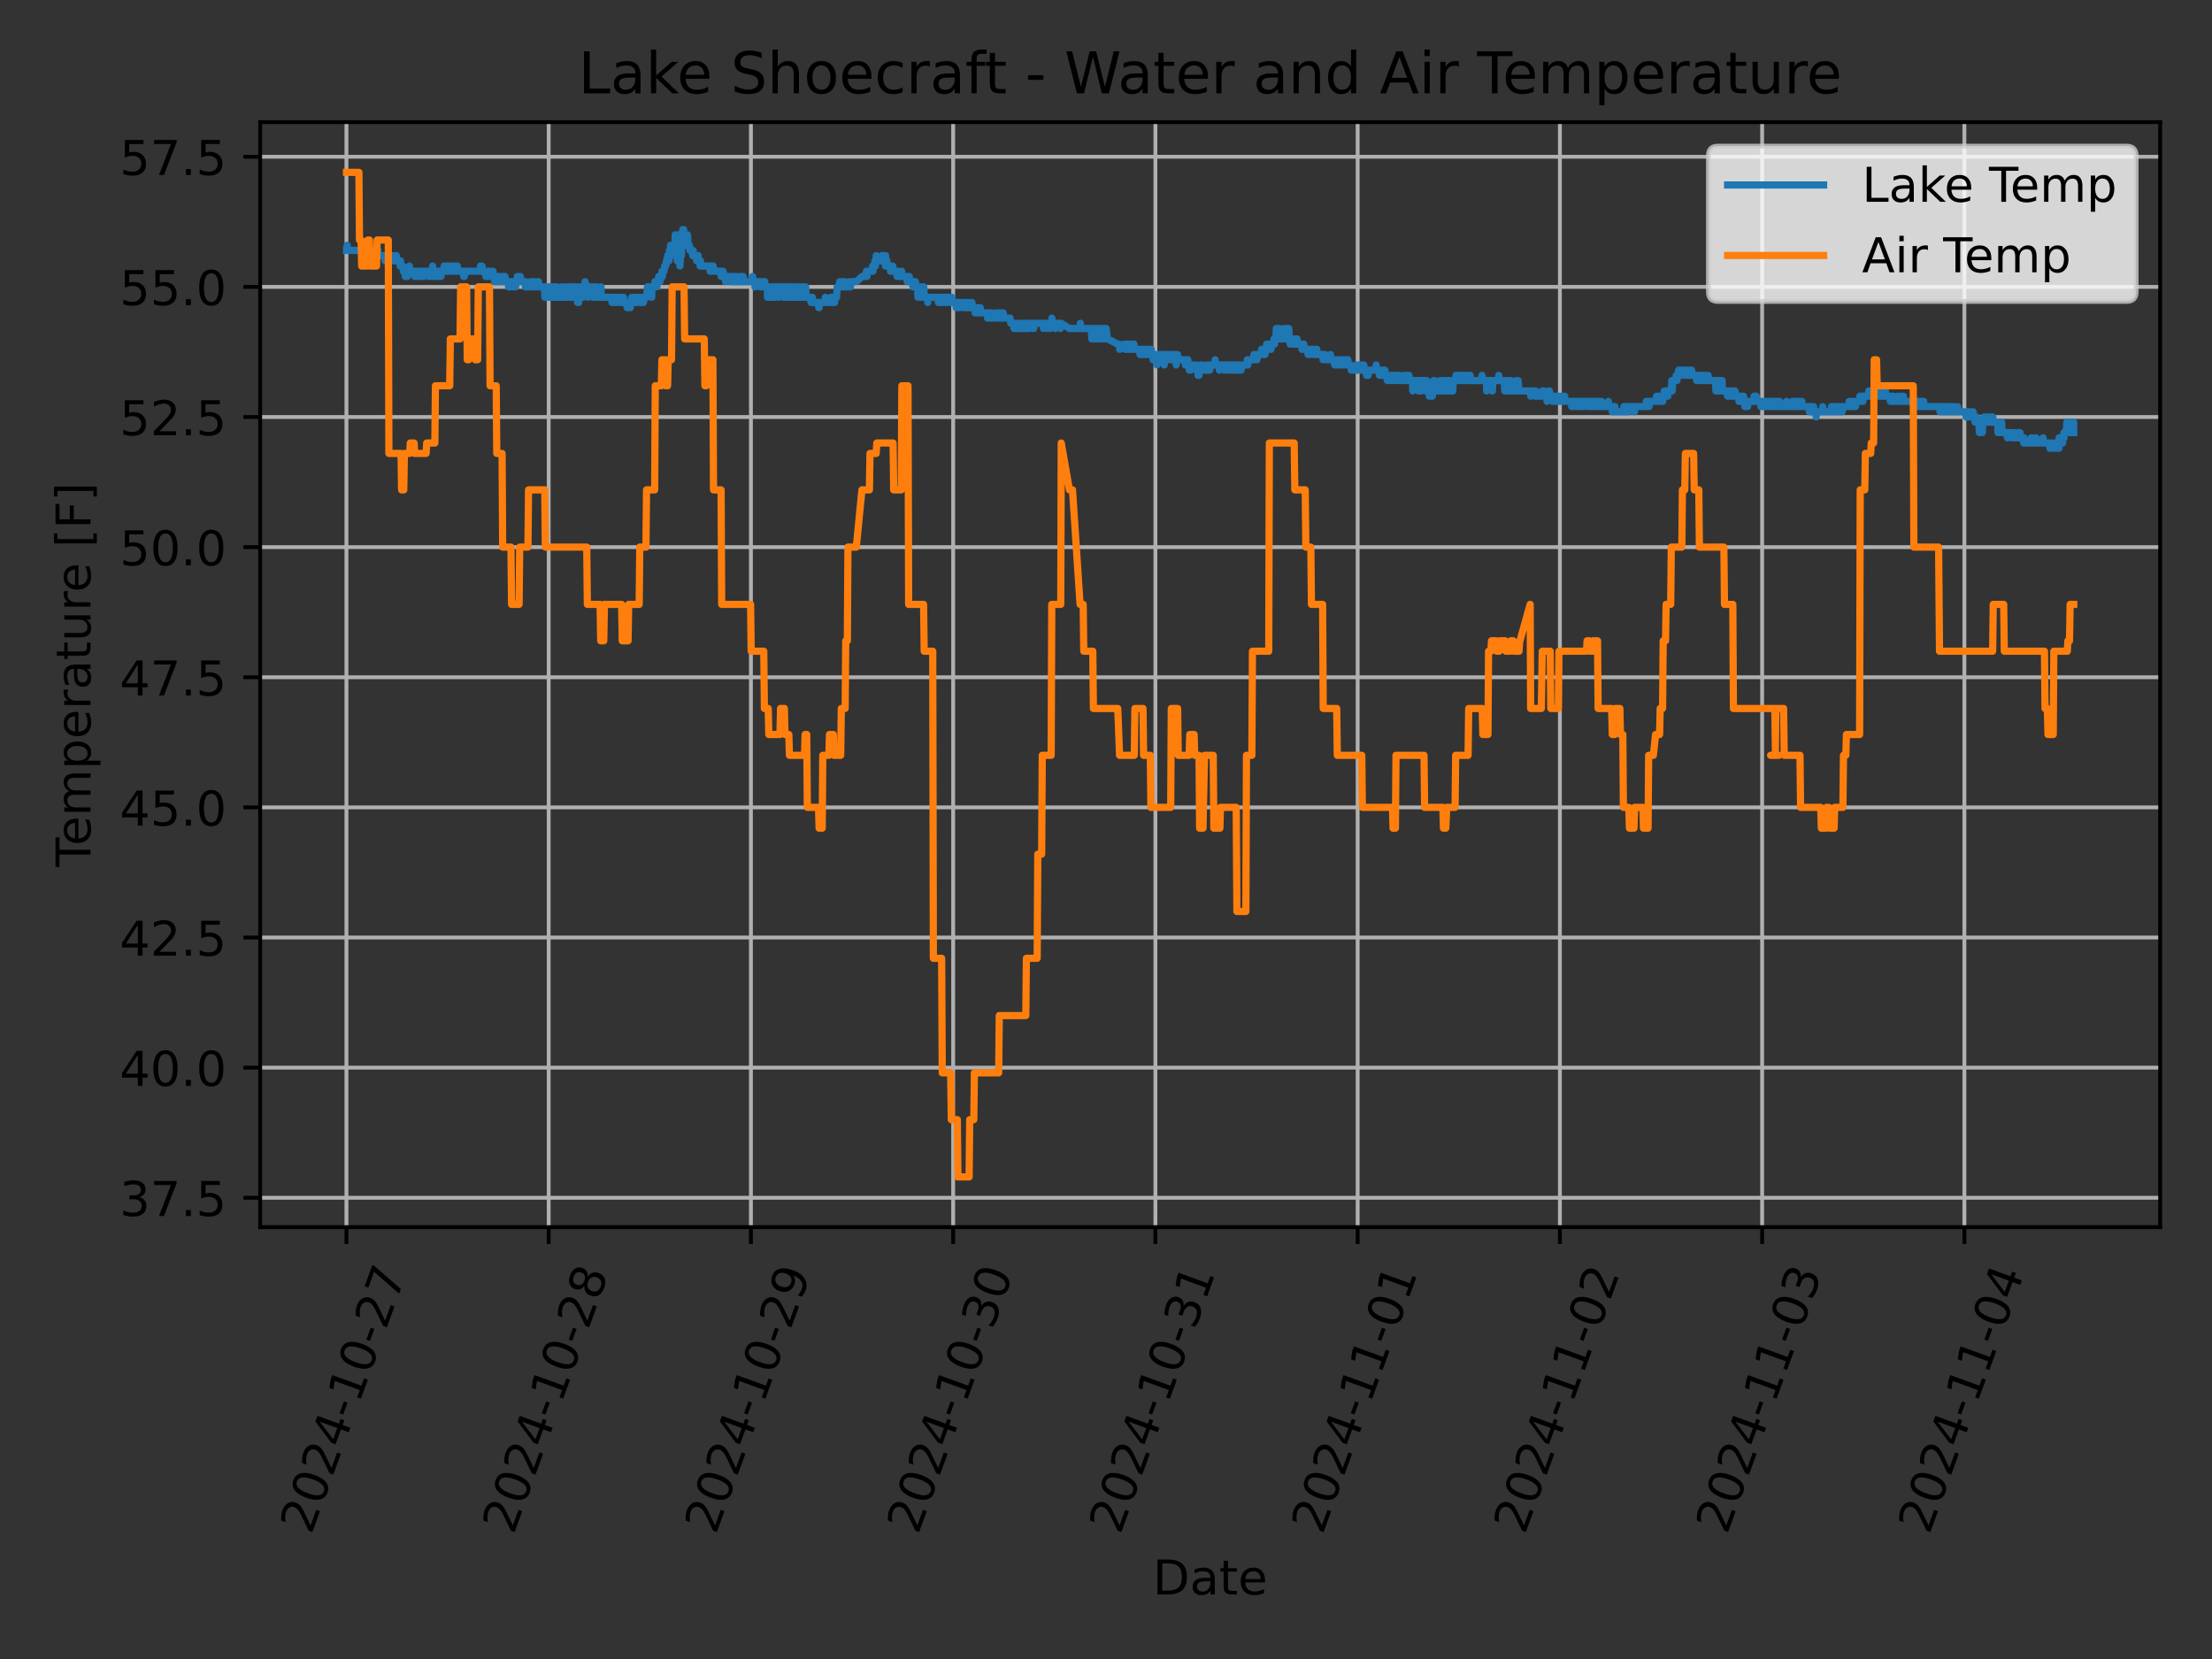 <?xml version="1.0" encoding="utf-8" standalone="no"?>
<!DOCTYPE svg PUBLIC "-//W3C//DTD SVG 1.1//EN"
  "http://www.w3.org/Graphics/SVG/1.1/DTD/svg11.dtd">
<!-- Created with matplotlib (https://matplotlib.org/) -->
<svg height="345.6pt" version="1.1" viewBox="0 0 460.8 345.6" width="460.8pt" xmlns="http://www.w3.org/2000/svg" xmlns:xlink="http://www.w3.org/1999/xlink">
 <rect x="0" y="0" width="460.8" height="345.6" fill="#333333" stroke="none"/>
 <defs>
  <style type="text/css">*{stroke-linecap:butt;stroke-linejoin:round;}</style>
 </defs>
 <g id="figure_1">
  <g id="patch_1">
   <path d="M 0 345.6 
L 460.8 345.6 
L 460.8 0 
L 0 0 
z
" style="fill:none;"/>
  </g>
  <g id="axes_1">
   <g id="patch_2">
    <path d="M 54.2 255.639 
L 450 255.639 
L 450 25.44 
L 54.2 25.44 
z
" style="fill:none;"/>
   </g>
   <g id="matplotlib.axis_1">
    <g id="xtick_1">
     <g id="line2d_1">
      <path clip-path="url(#pd5ab7b1e9d)" d="M 72.169 255.639 
L 72.169 25.44 
" style="fill:none;stroke:#b0b0b0;stroke-linecap:square;stroke-width:0.8;"/>
     </g>
     <g id="line2d_2">
      <defs>
       <path d="M 0 0 
L 0 3.5 
" id="md09e9dfcb0" style="stroke:#000000;stroke-width:0.8;"/>
      </defs>
      <g>
       <use style="stroke:#000000;stroke-width:0.8;" x="72.169" xlink:href="#md09e9dfcb0" y="255.639"/>
      </g>
     </g>
     <g id="text_1">
      <!-- 2024-10-27 -->
      <g transform="translate(64.824 319.848)rotate(-70)scale(0.1 -0.1)">
       <defs>
        <path d="M 19.188 8.297 
L 53.609 8.297 
L 53.609 0 
L 7.328 0 
L 7.328 8.297 
Q 12.938 14.109 22.625 23.891 
Q 32.328 33.688 34.812 36.531 
Q 39.547 41.844 41.422 45.531 
Q 43.312 49.219 43.312 52.781 
Q 43.312 58.594 39.234 62.25 
Q 35.156 65.922 28.609 65.922 
Q 23.969 65.922 18.812 64.312 
Q 13.672 62.703 7.812 59.422 
L 7.812 69.391 
Q 13.766 71.781 18.938 73 
Q 24.125 74.219 28.422 74.219 
Q 39.75 74.219 46.484 68.547 
Q 53.219 62.891 53.219 53.422 
Q 53.219 48.922 51.531 44.891 
Q 49.859 40.875 45.406 35.406 
Q 44.188 33.984 37.641 27.219 
Q 31.109 20.453 19.188 8.297 
z
" id="DejaVuSans-50"/>
        <path d="M 31.781 66.406 
Q 24.172 66.406 20.328 58.906 
Q 16.5 51.422 16.5 36.375 
Q 16.5 21.391 20.328 13.891 
Q 24.172 6.391 31.781 6.391 
Q 39.453 6.391 43.281 13.891 
Q 47.125 21.391 47.125 36.375 
Q 47.125 51.422 43.281 58.906 
Q 39.453 66.406 31.781 66.406 
z
M 31.781 74.219 
Q 44.047 74.219 50.516 64.516 
Q 56.984 54.828 56.984 36.375 
Q 56.984 17.969 50.516 8.266 
Q 44.047 -1.422 31.781 -1.422 
Q 19.531 -1.422 13.062 8.266 
Q 6.594 17.969 6.594 36.375 
Q 6.594 54.828 13.062 64.516 
Q 19.531 74.219 31.781 74.219 
z
" id="DejaVuSans-48"/>
        <path d="M 37.797 64.312 
L 12.891 25.391 
L 37.797 25.391 
z
M 35.203 72.906 
L 47.609 72.906 
L 47.609 25.391 
L 58.016 25.391 
L 58.016 17.188 
L 47.609 17.188 
L 47.609 0 
L 37.797 0 
L 37.797 17.188 
L 4.891 17.188 
L 4.891 26.703 
z
" id="DejaVuSans-52"/>
        <path d="M 4.891 31.391 
L 31.203 31.391 
L 31.203 23.391 
L 4.891 23.391 
z
" id="DejaVuSans-45"/>
        <path d="M 12.406 8.297 
L 28.516 8.297 
L 28.516 63.922 
L 10.984 60.406 
L 10.984 69.391 
L 28.422 72.906 
L 38.281 72.906 
L 38.281 8.297 
L 54.391 8.297 
L 54.391 0 
L 12.406 0 
z
" id="DejaVuSans-49"/>
        <path d="M 8.203 72.906 
L 55.078 72.906 
L 55.078 68.703 
L 28.609 0 
L 18.312 0 
L 43.219 64.594 
L 8.203 64.594 
z
" id="DejaVuSans-55"/>
       </defs>
       <use xlink:href="#DejaVuSans-50"/>
       <use x="63.623" xlink:href="#DejaVuSans-48"/>
       <use x="127.246" xlink:href="#DejaVuSans-50"/>
       <use x="190.869" xlink:href="#DejaVuSans-52"/>
       <use x="254.492" xlink:href="#DejaVuSans-45"/>
       <use x="290.576" xlink:href="#DejaVuSans-49"/>
       <use x="354.199" xlink:href="#DejaVuSans-48"/>
       <use x="417.822" xlink:href="#DejaVuSans-45"/>
       <use x="453.906" xlink:href="#DejaVuSans-50"/>
       <use x="517.529" xlink:href="#DejaVuSans-55"/>
      </g>
     </g>
    </g>
    <g id="xtick_2">
     <g id="line2d_3">
      <path clip-path="url(#pd5ab7b1e9d)" d="M 114.3 255.639 
L 114.3 25.44 
" style="fill:none;stroke:#b0b0b0;stroke-linecap:square;stroke-width:0.8;"/>
     </g>
     <g id="line2d_4">
      <g>
       <use style="stroke:#000000;stroke-width:0.8;" x="114.3" xlink:href="#md09e9dfcb0" y="255.639"/>
      </g>
     </g>
     <g id="text_2">
      <!-- 2024-10-28 -->
      <g transform="translate(106.955 319.848)rotate(-70)scale(0.1 -0.1)">
       <defs>
        <path d="M 31.781 34.625 
Q 24.75 34.625 20.719 30.859 
Q 16.703 27.094 16.703 20.516 
Q 16.703 13.922 20.719 10.156 
Q 24.75 6.391 31.781 6.391 
Q 38.812 6.391 42.859 10.172 
Q 46.922 13.969 46.922 20.516 
Q 46.922 27.094 42.891 30.859 
Q 38.875 34.625 31.781 34.625 
z
M 21.922 38.812 
Q 15.578 40.375 12.031 44.719 
Q 8.5 49.078 8.5 55.328 
Q 8.5 64.062 14.719 69.141 
Q 20.953 74.219 31.781 74.219 
Q 42.672 74.219 48.875 69.141 
Q 55.078 64.062 55.078 55.328 
Q 55.078 49.078 51.531 44.719 
Q 48 40.375 41.703 38.812 
Q 48.828 37.156 52.797 32.312 
Q 56.781 27.484 56.781 20.516 
Q 56.781 9.906 50.312 4.234 
Q 43.844 -1.422 31.781 -1.422 
Q 19.734 -1.422 13.25 4.234 
Q 6.781 9.906 6.781 20.516 
Q 6.781 27.484 10.781 32.312 
Q 14.797 37.156 21.922 38.812 
z
M 18.312 54.391 
Q 18.312 48.734 21.844 45.562 
Q 25.391 42.391 31.781 42.391 
Q 38.141 42.391 41.719 45.562 
Q 45.312 48.734 45.312 54.391 
Q 45.312 60.062 41.719 63.234 
Q 38.141 66.406 31.781 66.406 
Q 25.391 66.406 21.844 63.234 
Q 18.312 60.062 18.312 54.391 
z
" id="DejaVuSans-56"/>
       </defs>
       <use xlink:href="#DejaVuSans-50"/>
       <use x="63.623" xlink:href="#DejaVuSans-48"/>
       <use x="127.246" xlink:href="#DejaVuSans-50"/>
       <use x="190.869" xlink:href="#DejaVuSans-52"/>
       <use x="254.492" xlink:href="#DejaVuSans-45"/>
       <use x="290.576" xlink:href="#DejaVuSans-49"/>
       <use x="354.199" xlink:href="#DejaVuSans-48"/>
       <use x="417.822" xlink:href="#DejaVuSans-45"/>
       <use x="453.906" xlink:href="#DejaVuSans-50"/>
       <use x="517.529" xlink:href="#DejaVuSans-56"/>
      </g>
     </g>
    </g>
    <g id="xtick_3">
     <g id="line2d_5">
      <path clip-path="url(#pd5ab7b1e9d)" d="M 156.431 255.639 
L 156.431 25.44 
" style="fill:none;stroke:#b0b0b0;stroke-linecap:square;stroke-width:0.8;"/>
     </g>
     <g id="line2d_6">
      <g>
       <use style="stroke:#000000;stroke-width:0.8;" x="156.431" xlink:href="#md09e9dfcb0" y="255.639"/>
      </g>
     </g>
     <g id="text_3">
      <!-- 2024-10-29 -->
      <g transform="translate(149.086 319.848)rotate(-70)scale(0.1 -0.1)">
       <defs>
        <path d="M 10.984 1.516 
L 10.984 10.5 
Q 14.703 8.734 18.5 7.812 
Q 22.312 6.891 25.984 6.891 
Q 35.75 6.891 40.891 13.453 
Q 46.047 20.016 46.781 33.406 
Q 43.953 29.203 39.594 26.953 
Q 35.25 24.703 29.984 24.703 
Q 19.047 24.703 12.672 31.312 
Q 6.297 37.938 6.297 49.422 
Q 6.297 60.641 12.938 67.422 
Q 19.578 74.219 30.609 74.219 
Q 43.266 74.219 49.922 64.516 
Q 56.594 54.828 56.594 36.375 
Q 56.594 19.141 48.406 8.859 
Q 40.234 -1.422 26.422 -1.422 
Q 22.703 -1.422 18.891 -0.688 
Q 15.094 0.047 10.984 1.516 
z
M 30.609 32.422 
Q 37.25 32.422 41.125 36.953 
Q 45.016 41.5 45.016 49.422 
Q 45.016 57.281 41.125 61.844 
Q 37.25 66.406 30.609 66.406 
Q 23.969 66.406 20.094 61.844 
Q 16.219 57.281 16.219 49.422 
Q 16.219 41.5 20.094 36.953 
Q 23.969 32.422 30.609 32.422 
z
" id="DejaVuSans-57"/>
       </defs>
       <use xlink:href="#DejaVuSans-50"/>
       <use x="63.623" xlink:href="#DejaVuSans-48"/>
       <use x="127.246" xlink:href="#DejaVuSans-50"/>
       <use x="190.869" xlink:href="#DejaVuSans-52"/>
       <use x="254.492" xlink:href="#DejaVuSans-45"/>
       <use x="290.576" xlink:href="#DejaVuSans-49"/>
       <use x="354.199" xlink:href="#DejaVuSans-48"/>
       <use x="417.822" xlink:href="#DejaVuSans-45"/>
       <use x="453.906" xlink:href="#DejaVuSans-50"/>
       <use x="517.529" xlink:href="#DejaVuSans-57"/>
      </g>
     </g>
    </g>
    <g id="xtick_4">
     <g id="line2d_7">
      <path clip-path="url(#pd5ab7b1e9d)" d="M 198.562 255.639 
L 198.562 25.44 
" style="fill:none;stroke:#b0b0b0;stroke-linecap:square;stroke-width:0.8;"/>
     </g>
     <g id="line2d_8">
      <g>
       <use style="stroke:#000000;stroke-width:0.8;" x="198.562" xlink:href="#md09e9dfcb0" y="255.639"/>
      </g>
     </g>
     <g id="text_4">
      <!-- 2024-10-30 -->
      <g transform="translate(191.217 319.848)rotate(-70)scale(0.1 -0.1)">
       <defs>
        <path d="M 40.578 39.312 
Q 47.656 37.797 51.625 33 
Q 55.609 28.219 55.609 21.188 
Q 55.609 10.406 48.188 4.484 
Q 40.766 -1.422 27.094 -1.422 
Q 22.516 -1.422 17.656 -0.516 
Q 12.797 0.391 7.625 2.203 
L 7.625 11.719 
Q 11.719 9.328 16.594 8.109 
Q 21.484 6.891 26.812 6.891 
Q 36.078 6.891 40.938 10.547 
Q 45.797 14.203 45.797 21.188 
Q 45.797 27.641 41.281 31.266 
Q 36.766 34.906 28.719 34.906 
L 20.219 34.906 
L 20.219 43.016 
L 29.109 43.016 
Q 36.375 43.016 40.234 45.922 
Q 44.094 48.828 44.094 54.297 
Q 44.094 59.906 40.109 62.906 
Q 36.141 65.922 28.719 65.922 
Q 24.656 65.922 20.016 65.031 
Q 15.375 64.156 9.812 62.312 
L 9.812 71.094 
Q 15.438 72.656 20.344 73.438 
Q 25.25 74.219 29.594 74.219 
Q 40.828 74.219 47.359 69.109 
Q 53.906 64.016 53.906 55.328 
Q 53.906 49.266 50.438 45.094 
Q 46.969 40.922 40.578 39.312 
z
" id="DejaVuSans-51"/>
       </defs>
       <use xlink:href="#DejaVuSans-50"/>
       <use x="63.623" xlink:href="#DejaVuSans-48"/>
       <use x="127.246" xlink:href="#DejaVuSans-50"/>
       <use x="190.869" xlink:href="#DejaVuSans-52"/>
       <use x="254.492" xlink:href="#DejaVuSans-45"/>
       <use x="290.576" xlink:href="#DejaVuSans-49"/>
       <use x="354.199" xlink:href="#DejaVuSans-48"/>
       <use x="417.822" xlink:href="#DejaVuSans-45"/>
       <use x="453.906" xlink:href="#DejaVuSans-51"/>
       <use x="517.529" xlink:href="#DejaVuSans-48"/>
      </g>
     </g>
    </g>
    <g id="xtick_5">
     <g id="line2d_9">
      <path clip-path="url(#pd5ab7b1e9d)" d="M 240.693 255.639 
L 240.693 25.44 
" style="fill:none;stroke:#b0b0b0;stroke-linecap:square;stroke-width:0.8;"/>
     </g>
     <g id="line2d_10">
      <g>
       <use style="stroke:#000000;stroke-width:0.8;" x="240.693" xlink:href="#md09e9dfcb0" y="255.639"/>
      </g>
     </g>
     <g id="text_5">
      <!-- 2024-10-31 -->
      <g transform="translate(233.348 319.848)rotate(-70)scale(0.1 -0.1)">
       <use xlink:href="#DejaVuSans-50"/>
       <use x="63.623" xlink:href="#DejaVuSans-48"/>
       <use x="127.246" xlink:href="#DejaVuSans-50"/>
       <use x="190.869" xlink:href="#DejaVuSans-52"/>
       <use x="254.492" xlink:href="#DejaVuSans-45"/>
       <use x="290.576" xlink:href="#DejaVuSans-49"/>
       <use x="354.199" xlink:href="#DejaVuSans-48"/>
       <use x="417.822" xlink:href="#DejaVuSans-45"/>
       <use x="453.906" xlink:href="#DejaVuSans-51"/>
       <use x="517.529" xlink:href="#DejaVuSans-49"/>
      </g>
     </g>
    </g>
    <g id="xtick_6">
     <g id="line2d_11">
      <path clip-path="url(#pd5ab7b1e9d)" d="M 282.824 255.639 
L 282.824 25.44 
" style="fill:none;stroke:#b0b0b0;stroke-linecap:square;stroke-width:0.8;"/>
     </g>
     <g id="line2d_12">
      <g>
       <use style="stroke:#000000;stroke-width:0.8;" x="282.824" xlink:href="#md09e9dfcb0" y="255.639"/>
      </g>
     </g>
     <g id="text_6">
      <!-- 2024-11-01 -->
      <g transform="translate(275.479 319.848)rotate(-70)scale(0.1 -0.1)">
       <use xlink:href="#DejaVuSans-50"/>
       <use x="63.623" xlink:href="#DejaVuSans-48"/>
       <use x="127.246" xlink:href="#DejaVuSans-50"/>
       <use x="190.869" xlink:href="#DejaVuSans-52"/>
       <use x="254.492" xlink:href="#DejaVuSans-45"/>
       <use x="290.576" xlink:href="#DejaVuSans-49"/>
       <use x="354.199" xlink:href="#DejaVuSans-49"/>
       <use x="417.822" xlink:href="#DejaVuSans-45"/>
       <use x="453.906" xlink:href="#DejaVuSans-48"/>
       <use x="517.529" xlink:href="#DejaVuSans-49"/>
      </g>
     </g>
    </g>
    <g id="xtick_7">
     <g id="line2d_13">
      <path clip-path="url(#pd5ab7b1e9d)" d="M 324.955 255.639 
L 324.955 25.44 
" style="fill:none;stroke:#b0b0b0;stroke-linecap:square;stroke-width:0.8;"/>
     </g>
     <g id="line2d_14">
      <g>
       <use style="stroke:#000000;stroke-width:0.8;" x="324.955" xlink:href="#md09e9dfcb0" y="255.639"/>
      </g>
     </g>
     <g id="text_7">
      <!-- 2024-11-02 -->
      <g transform="translate(317.61 319.848)rotate(-70)scale(0.1 -0.1)">
       <use xlink:href="#DejaVuSans-50"/>
       <use x="63.623" xlink:href="#DejaVuSans-48"/>
       <use x="127.246" xlink:href="#DejaVuSans-50"/>
       <use x="190.869" xlink:href="#DejaVuSans-52"/>
       <use x="254.492" xlink:href="#DejaVuSans-45"/>
       <use x="290.576" xlink:href="#DejaVuSans-49"/>
       <use x="354.199" xlink:href="#DejaVuSans-49"/>
       <use x="417.822" xlink:href="#DejaVuSans-45"/>
       <use x="453.906" xlink:href="#DejaVuSans-48"/>
       <use x="517.529" xlink:href="#DejaVuSans-50"/>
      </g>
     </g>
    </g>
    <g id="xtick_8">
     <g id="line2d_15">
      <path clip-path="url(#pd5ab7b1e9d)" d="M 367.086 255.639 
L 367.086 25.44 
" style="fill:none;stroke:#b0b0b0;stroke-linecap:square;stroke-width:0.8;"/>
     </g>
     <g id="line2d_16">
      <g>
       <use style="stroke:#000000;stroke-width:0.8;" x="367.086" xlink:href="#md09e9dfcb0" y="255.639"/>
      </g>
     </g>
     <g id="text_8">
      <!-- 2024-11-03 -->
      <g transform="translate(359.741 319.848)rotate(-70)scale(0.1 -0.1)">
       <use xlink:href="#DejaVuSans-50"/>
       <use x="63.623" xlink:href="#DejaVuSans-48"/>
       <use x="127.246" xlink:href="#DejaVuSans-50"/>
       <use x="190.869" xlink:href="#DejaVuSans-52"/>
       <use x="254.492" xlink:href="#DejaVuSans-45"/>
       <use x="290.576" xlink:href="#DejaVuSans-49"/>
       <use x="354.199" xlink:href="#DejaVuSans-49"/>
       <use x="417.822" xlink:href="#DejaVuSans-45"/>
       <use x="453.906" xlink:href="#DejaVuSans-48"/>
       <use x="517.529" xlink:href="#DejaVuSans-51"/>
      </g>
     </g>
    </g>
    <g id="xtick_9">
     <g id="line2d_17">
      <path clip-path="url(#pd5ab7b1e9d)" d="M 409.217 255.639 
L 409.217 25.44 
" style="fill:none;stroke:#b0b0b0;stroke-linecap:square;stroke-width:0.8;"/>
     </g>
     <g id="line2d_18">
      <g>
       <use style="stroke:#000000;stroke-width:0.8;" x="409.217" xlink:href="#md09e9dfcb0" y="255.639"/>
      </g>
     </g>
     <g id="text_9">
      <!-- 2024-11-04 -->
      <g transform="translate(401.872 319.848)rotate(-70)scale(0.1 -0.1)">
       <use xlink:href="#DejaVuSans-50"/>
       <use x="63.623" xlink:href="#DejaVuSans-48"/>
       <use x="127.246" xlink:href="#DejaVuSans-50"/>
       <use x="190.869" xlink:href="#DejaVuSans-52"/>
       <use x="254.492" xlink:href="#DejaVuSans-45"/>
       <use x="290.576" xlink:href="#DejaVuSans-49"/>
       <use x="354.199" xlink:href="#DejaVuSans-49"/>
       <use x="417.822" xlink:href="#DejaVuSans-45"/>
       <use x="453.906" xlink:href="#DejaVuSans-48"/>
       <use x="517.529" xlink:href="#DejaVuSans-52"/>
      </g>
     </g>
    </g>
    <g id="text_10">
     <!-- Date -->
     <g transform="translate(240.149 332.158)scale(0.1 -0.1)">
      <defs>
       <path d="M 19.672 64.797 
L 19.672 8.109 
L 31.594 8.109 
Q 46.688 8.109 53.688 14.938 
Q 60.688 21.781 60.688 36.531 
Q 60.688 51.172 53.688 57.984 
Q 46.688 64.797 31.594 64.797 
z
M 9.812 72.906 
L 30.078 72.906 
Q 51.266 72.906 61.172 64.094 
Q 71.094 55.281 71.094 36.531 
Q 71.094 17.672 61.125 8.828 
Q 51.172 0 30.078 0 
L 9.812 0 
z
" id="DejaVuSans-68"/>
       <path d="M 34.281 27.484 
Q 23.391 27.484 19.188 25 
Q 14.984 22.516 14.984 16.5 
Q 14.984 11.719 18.141 8.906 
Q 21.297 6.109 26.703 6.109 
Q 34.188 6.109 38.703 11.406 
Q 43.219 16.703 43.219 25.484 
L 43.219 27.484 
z
M 52.203 31.203 
L 52.203 0 
L 43.219 0 
L 43.219 8.297 
Q 40.141 3.328 35.547 0.953 
Q 30.953 -1.422 24.312 -1.422 
Q 15.922 -1.422 10.953 3.297 
Q 6 8.016 6 15.922 
Q 6 25.141 12.172 29.828 
Q 18.359 34.516 30.609 34.516 
L 43.219 34.516 
L 43.219 35.406 
Q 43.219 41.609 39.141 45 
Q 35.062 48.391 27.688 48.391 
Q 23 48.391 18.547 47.266 
Q 14.109 46.141 10.016 43.891 
L 10.016 52.203 
Q 14.938 54.109 19.578 55.047 
Q 24.219 56 28.609 56 
Q 40.484 56 46.344 49.844 
Q 52.203 43.703 52.203 31.203 
z
" id="DejaVuSans-97"/>
       <path d="M 18.312 70.219 
L 18.312 54.688 
L 36.812 54.688 
L 36.812 47.703 
L 18.312 47.703 
L 18.312 18.016 
Q 18.312 11.328 20.141 9.422 
Q 21.969 7.516 27.594 7.516 
L 36.812 7.516 
L 36.812 0 
L 27.594 0 
Q 17.188 0 13.234 3.875 
Q 9.281 7.766 9.281 18.016 
L 9.281 47.703 
L 2.688 47.703 
L 2.688 54.688 
L 9.281 54.688 
L 9.281 70.219 
z
" id="DejaVuSans-116"/>
       <path d="M 56.203 29.594 
L 56.203 25.203 
L 14.891 25.203 
Q 15.484 15.922 20.484 11.062 
Q 25.484 6.203 34.422 6.203 
Q 39.594 6.203 44.453 7.469 
Q 49.312 8.734 54.109 11.281 
L 54.109 2.781 
Q 49.266 0.734 44.188 -0.344 
Q 39.109 -1.422 33.891 -1.422 
Q 20.797 -1.422 13.156 6.188 
Q 5.516 13.812 5.516 26.812 
Q 5.516 40.234 12.766 48.109 
Q 20.016 56 32.328 56 
Q 43.359 56 49.781 48.891 
Q 56.203 41.797 56.203 29.594 
z
M 47.219 32.234 
Q 47.125 39.594 43.094 43.984 
Q 39.062 48.391 32.422 48.391 
Q 24.906 48.391 20.391 44.141 
Q 15.875 39.891 15.188 32.172 
z
" id="DejaVuSans-101"/>
      </defs>
      <use xlink:href="#DejaVuSans-68"/>
      <use x="77.002" xlink:href="#DejaVuSans-97"/>
      <use x="138.281" xlink:href="#DejaVuSans-116"/>
      <use x="177.49" xlink:href="#DejaVuSans-101"/>
     </g>
    </g>
   </g>
   <g id="matplotlib.axis_2">
    <g id="ytick_1">
     <g id="line2d_19">
      <path clip-path="url(#pd5ab7b1e9d)" d="M 54.2 249.512 
L 450 249.512 
" style="fill:none;stroke:#b0b0b0;stroke-linecap:square;stroke-width:0.8;"/>
     </g>
     <g id="line2d_20">
      <defs>
       <path d="M 0 0 
L -3.5 0 
" id="mf618aea830" style="stroke:#000000;stroke-width:0.8;"/>
      </defs>
      <g>
       <use style="stroke:#000000;stroke-width:0.8;" x="54.2" xlink:href="#mf618aea830" y="249.512"/>
      </g>
     </g>
     <g id="text_11">
      <!-- 37.5 -->
      <g transform="translate(24.934 253.312)scale(0.1 -0.1)">
       <defs>
        <path d="M 10.688 12.406 
L 21 12.406 
L 21 0 
L 10.688 0 
z
" id="DejaVuSans-46"/>
        <path d="M 10.797 72.906 
L 49.516 72.906 
L 49.516 64.594 
L 19.828 64.594 
L 19.828 46.734 
Q 21.969 47.469 24.109 47.828 
Q 26.266 48.188 28.422 48.188 
Q 40.625 48.188 47.75 41.5 
Q 54.891 34.812 54.891 23.391 
Q 54.891 11.625 47.562 5.094 
Q 40.234 -1.422 26.906 -1.422 
Q 22.312 -1.422 17.547 -0.641 
Q 12.797 0.141 7.719 1.703 
L 7.719 11.625 
Q 12.109 9.234 16.797 8.062 
Q 21.484 6.891 26.703 6.891 
Q 35.156 6.891 40.078 11.328 
Q 45.016 15.766 45.016 23.391 
Q 45.016 31 40.078 35.438 
Q 35.156 39.891 26.703 39.891 
Q 22.75 39.891 18.812 39.016 
Q 14.891 38.141 10.797 36.281 
z
" id="DejaVuSans-53"/>
       </defs>
       <use xlink:href="#DejaVuSans-51"/>
       <use x="63.623" xlink:href="#DejaVuSans-55"/>
       <use x="127.246" xlink:href="#DejaVuSans-46"/>
       <use x="159.033" xlink:href="#DejaVuSans-53"/>
      </g>
     </g>
    </g>
    <g id="ytick_2">
     <g id="line2d_21">
      <path clip-path="url(#pd5ab7b1e9d)" d="M 54.2 222.405 
L 450 222.405 
" style="fill:none;stroke:#b0b0b0;stroke-linecap:square;stroke-width:0.8;"/>
     </g>
     <g id="line2d_22">
      <g>
       <use style="stroke:#000000;stroke-width:0.8;" x="54.2" xlink:href="#mf618aea830" y="222.405"/>
      </g>
     </g>
     <g id="text_12">
      <!-- 40.0 -->
      <g transform="translate(24.934 226.204)scale(0.1 -0.1)">
       <use xlink:href="#DejaVuSans-52"/>
       <use x="63.623" xlink:href="#DejaVuSans-48"/>
       <use x="127.246" xlink:href="#DejaVuSans-46"/>
       <use x="159.033" xlink:href="#DejaVuSans-48"/>
      </g>
     </g>
    </g>
    <g id="ytick_3">
     <g id="line2d_23">
      <path clip-path="url(#pd5ab7b1e9d)" d="M 54.2 195.297 
L 450 195.297 
" style="fill:none;stroke:#b0b0b0;stroke-linecap:square;stroke-width:0.8;"/>
     </g>
     <g id="line2d_24">
      <g>
       <use style="stroke:#000000;stroke-width:0.8;" x="54.2" xlink:href="#mf618aea830" y="195.297"/>
      </g>
     </g>
     <g id="text_13">
      <!-- 42.5 -->
      <g transform="translate(24.934 199.096)scale(0.1 -0.1)">
       <use xlink:href="#DejaVuSans-52"/>
       <use x="63.623" xlink:href="#DejaVuSans-50"/>
       <use x="127.246" xlink:href="#DejaVuSans-46"/>
       <use x="159.033" xlink:href="#DejaVuSans-53"/>
      </g>
     </g>
    </g>
    <g id="ytick_4">
     <g id="line2d_25">
      <path clip-path="url(#pd5ab7b1e9d)" d="M 54.2 168.189 
L 450 168.189 
" style="fill:none;stroke:#b0b0b0;stroke-linecap:square;stroke-width:0.8;"/>
     </g>
     <g id="line2d_26">
      <g>
       <use style="stroke:#000000;stroke-width:0.8;" x="54.2" xlink:href="#mf618aea830" y="168.189"/>
      </g>
     </g>
     <g id="text_14">
      <!-- 45.0 -->
      <g transform="translate(24.934 171.988)scale(0.1 -0.1)">
       <use xlink:href="#DejaVuSans-52"/>
       <use x="63.623" xlink:href="#DejaVuSans-53"/>
       <use x="127.246" xlink:href="#DejaVuSans-46"/>
       <use x="159.033" xlink:href="#DejaVuSans-48"/>
      </g>
     </g>
    </g>
    <g id="ytick_5">
     <g id="line2d_27">
      <path clip-path="url(#pd5ab7b1e9d)" d="M 54.2 141.082 
L 450 141.082 
" style="fill:none;stroke:#b0b0b0;stroke-linecap:square;stroke-width:0.8;"/>
     </g>
     <g id="line2d_28">
      <g>
       <use style="stroke:#000000;stroke-width:0.8;" x="54.2" xlink:href="#mf618aea830" y="141.082"/>
      </g>
     </g>
     <g id="text_15">
      <!-- 47.5 -->
      <g transform="translate(24.934 144.881)scale(0.1 -0.1)">
       <use xlink:href="#DejaVuSans-52"/>
       <use x="63.623" xlink:href="#DejaVuSans-55"/>
       <use x="127.246" xlink:href="#DejaVuSans-46"/>
       <use x="159.033" xlink:href="#DejaVuSans-53"/>
      </g>
     </g>
    </g>
    <g id="ytick_6">
     <g id="line2d_29">
      <path clip-path="url(#pd5ab7b1e9d)" d="M 54.2 113.974 
L 450 113.974 
" style="fill:none;stroke:#b0b0b0;stroke-linecap:square;stroke-width:0.8;"/>
     </g>
     <g id="line2d_30">
      <g>
       <use style="stroke:#000000;stroke-width:0.8;" x="54.2" xlink:href="#mf618aea830" y="113.974"/>
      </g>
     </g>
     <g id="text_16">
      <!-- 50.0 -->
      <g transform="translate(24.934 117.773)scale(0.1 -0.1)">
       <use xlink:href="#DejaVuSans-53"/>
       <use x="63.623" xlink:href="#DejaVuSans-48"/>
       <use x="127.246" xlink:href="#DejaVuSans-46"/>
       <use x="159.033" xlink:href="#DejaVuSans-48"/>
      </g>
     </g>
    </g>
    <g id="ytick_7">
     <g id="line2d_31">
      <path clip-path="url(#pd5ab7b1e9d)" d="M 54.2 86.866 
L 450 86.866 
" style="fill:none;stroke:#b0b0b0;stroke-linecap:square;stroke-width:0.8;"/>
     </g>
     <g id="line2d_32">
      <g>
       <use style="stroke:#000000;stroke-width:0.8;" x="54.2" xlink:href="#mf618aea830" y="86.866"/>
      </g>
     </g>
     <g id="text_17">
      <!-- 52.5 -->
      <g transform="translate(24.934 90.665)scale(0.1 -0.1)">
       <use xlink:href="#DejaVuSans-53"/>
       <use x="63.623" xlink:href="#DejaVuSans-50"/>
       <use x="127.246" xlink:href="#DejaVuSans-46"/>
       <use x="159.033" xlink:href="#DejaVuSans-53"/>
      </g>
     </g>
    </g>
    <g id="ytick_8">
     <g id="line2d_33">
      <path clip-path="url(#pd5ab7b1e9d)" d="M 54.2 59.758 
L 450 59.758 
" style="fill:none;stroke:#b0b0b0;stroke-linecap:square;stroke-width:0.8;"/>
     </g>
     <g id="line2d_34">
      <g>
       <use style="stroke:#000000;stroke-width:0.8;" x="54.2" xlink:href="#mf618aea830" y="59.758"/>
      </g>
     </g>
     <g id="text_18">
      <!-- 55.0 -->
      <g transform="translate(24.934 63.558)scale(0.1 -0.1)">
       <use xlink:href="#DejaVuSans-53"/>
       <use x="63.623" xlink:href="#DejaVuSans-53"/>
       <use x="127.246" xlink:href="#DejaVuSans-46"/>
       <use x="159.033" xlink:href="#DejaVuSans-48"/>
      </g>
     </g>
    </g>
    <g id="ytick_9">
     <g id="line2d_35">
      <path clip-path="url(#pd5ab7b1e9d)" d="M 54.2 32.651 
L 450 32.651 
" style="fill:none;stroke:#b0b0b0;stroke-linecap:square;stroke-width:0.8;"/>
     </g>
     <g id="line2d_36">
      <g>
       <use style="stroke:#000000;stroke-width:0.8;" x="54.2" xlink:href="#mf618aea830" y="32.651"/>
      </g>
     </g>
     <g id="text_19">
      <!-- 57.5 -->
      <g transform="translate(24.934 36.45)scale(0.1 -0.1)">
       <use xlink:href="#DejaVuSans-53"/>
       <use x="63.623" xlink:href="#DejaVuSans-55"/>
       <use x="127.246" xlink:href="#DejaVuSans-46"/>
       <use x="159.033" xlink:href="#DejaVuSans-53"/>
      </g>
     </g>
    </g>
    <g id="text_20">
     <!-- Temperature [F] -->
     <g transform="translate(18.855 180.575)rotate(-90)scale(0.1 -0.1)">
      <defs>
       <path d="M -0.297 72.906 
L 61.375 72.906 
L 61.375 64.594 
L 35.5 64.594 
L 35.5 0 
L 25.594 0 
L 25.594 64.594 
L -0.297 64.594 
z
" id="DejaVuSans-84"/>
       <path d="M 52 44.188 
Q 55.375 50.25 60.062 53.125 
Q 64.75 56 71.094 56 
Q 79.641 56 84.281 50.016 
Q 88.922 44.047 88.922 33.016 
L 88.922 0 
L 79.891 0 
L 79.891 32.719 
Q 79.891 40.578 77.094 44.375 
Q 74.312 48.188 68.609 48.188 
Q 61.625 48.188 57.562 43.547 
Q 53.516 38.922 53.516 30.906 
L 53.516 0 
L 44.484 0 
L 44.484 32.719 
Q 44.484 40.625 41.703 44.406 
Q 38.922 48.188 33.109 48.188 
Q 26.219 48.188 22.156 43.531 
Q 18.109 38.875 18.109 30.906 
L 18.109 0 
L 9.078 0 
L 9.078 54.688 
L 18.109 54.688 
L 18.109 46.188 
Q 21.188 51.219 25.484 53.609 
Q 29.781 56 35.688 56 
Q 41.656 56 45.828 52.969 
Q 50 49.953 52 44.188 
z
" id="DejaVuSans-109"/>
       <path d="M 18.109 8.203 
L 18.109 -20.797 
L 9.078 -20.797 
L 9.078 54.688 
L 18.109 54.688 
L 18.109 46.391 
Q 20.953 51.266 25.266 53.625 
Q 29.594 56 35.594 56 
Q 45.562 56 51.781 48.094 
Q 58.016 40.188 58.016 27.297 
Q 58.016 14.406 51.781 6.484 
Q 45.562 -1.422 35.594 -1.422 
Q 29.594 -1.422 25.266 0.953 
Q 20.953 3.328 18.109 8.203 
z
M 48.688 27.297 
Q 48.688 37.203 44.609 42.844 
Q 40.531 48.484 33.406 48.484 
Q 26.266 48.484 22.188 42.844 
Q 18.109 37.203 18.109 27.297 
Q 18.109 17.391 22.188 11.75 
Q 26.266 6.109 33.406 6.109 
Q 40.531 6.109 44.609 11.75 
Q 48.688 17.391 48.688 27.297 
z
" id="DejaVuSans-112"/>
       <path d="M 41.109 46.297 
Q 39.594 47.172 37.812 47.578 
Q 36.031 48 33.891 48 
Q 26.266 48 22.188 43.047 
Q 18.109 38.094 18.109 28.812 
L 18.109 0 
L 9.078 0 
L 9.078 54.688 
L 18.109 54.688 
L 18.109 46.188 
Q 20.953 51.172 25.484 53.578 
Q 30.031 56 36.531 56 
Q 37.453 56 38.578 55.875 
Q 39.703 55.766 41.062 55.516 
z
" id="DejaVuSans-114"/>
       <path d="M 8.5 21.578 
L 8.5 54.688 
L 17.484 54.688 
L 17.484 21.922 
Q 17.484 14.156 20.5 10.266 
Q 23.531 6.391 29.594 6.391 
Q 36.859 6.391 41.078 11.031 
Q 45.312 15.672 45.312 23.688 
L 45.312 54.688 
L 54.297 54.688 
L 54.297 0 
L 45.312 0 
L 45.312 8.406 
Q 42.047 3.422 37.719 1 
Q 33.406 -1.422 27.688 -1.422 
Q 18.266 -1.422 13.375 4.438 
Q 8.5 10.297 8.5 21.578 
z
M 31.109 56 
z
" id="DejaVuSans-117"/>
       <path id="DejaVuSans-32"/>
       <path d="M 8.594 75.984 
L 29.297 75.984 
L 29.297 69 
L 17.578 69 
L 17.578 -6.203 
L 29.297 -6.203 
L 29.297 -13.188 
L 8.594 -13.188 
z
" id="DejaVuSans-91"/>
       <path d="M 9.812 72.906 
L 51.703 72.906 
L 51.703 64.594 
L 19.672 64.594 
L 19.672 43.109 
L 48.578 43.109 
L 48.578 34.812 
L 19.672 34.812 
L 19.672 0 
L 9.812 0 
z
" id="DejaVuSans-70"/>
       <path d="M 30.422 75.984 
L 30.422 -13.188 
L 9.719 -13.188 
L 9.719 -6.203 
L 21.391 -6.203 
L 21.391 69 
L 9.719 69 
L 9.719 75.984 
z
" id="DejaVuSans-93"/>
      </defs>
      <use xlink:href="#DejaVuSans-84"/>
      <use x="44.084" xlink:href="#DejaVuSans-101"/>
      <use x="105.607" xlink:href="#DejaVuSans-109"/>
      <use x="203.02" xlink:href="#DejaVuSans-112"/>
      <use x="266.496" xlink:href="#DejaVuSans-101"/>
      <use x="328.02" xlink:href="#DejaVuSans-114"/>
      <use x="369.133" xlink:href="#DejaVuSans-97"/>
      <use x="430.412" xlink:href="#DejaVuSans-116"/>
      <use x="469.621" xlink:href="#DejaVuSans-117"/>
      <use x="533" xlink:href="#DejaVuSans-114"/>
      <use x="571.863" xlink:href="#DejaVuSans-101"/>
      <use x="633.387" xlink:href="#DejaVuSans-32"/>
      <use x="665.174" xlink:href="#DejaVuSans-91"/>
      <use x="704.188" xlink:href="#DejaVuSans-70"/>
      <use x="761.707" xlink:href="#DejaVuSans-93"/>
     </g>
    </g>
   </g>
   <g id="line2d_37">
    <path clip-path="url(#pd5ab7b1e9d)" d="M 72.191 52.168 
L 72.283 52.168 
L 72.313 51.084 
L 72.374 52.168 
L 76.097 52.168 
L 76.168 53.253 
L 76.206 52.168 
L 76.303 52.168 
L 76.437 53.253 
L 76.499 53.253 
L 76.627 52.168 
L 76.688 53.253 
L 76.718 52.168 
L 76.748 52.168 
L 76.84 53.253 
L 76.903 52.168 
L 76.933 53.253 
L 76.994 53.253 
L 77.127 52.168 
L 77.189 52.168 
L 77.284 53.253 
L 77.314 52.168 
L 77.377 53.253 
L 77.438 53.253 
L 77.499 52.168 
L 77.529 53.253 
L 77.59 53.253 
L 77.72 52.168 
L 77.811 53.253 
L 77.902 52.168 
L 78.006 53.253 
L 78.036 52.168 
L 78.099 53.253 
L 78.135 53.253 
L 78.169 52.168 
L 78.231 53.253 
L 78.411 53.253 
L 78.442 52.168 
L 78.503 53.253 
L 78.536 53.253 
L 78.63 52.168 
L 78.722 53.253 
L 78.758 52.168 
L 78.821 53.253 
L 80.095 53.253 
L 80.217 54.337 
L 80.249 53.253 
L 80.31 54.337 
L 80.34 54.337 
L 80.431 53.253 
L 80.522 54.337 
L 80.553 53.253 
L 80.613 54.337 
L 80.644 54.337 
L 80.735 53.253 
L 80.858 54.337 
L 80.98 53.253 
L 81.074 53.253 
L 81.105 54.337 
L 81.167 53.253 
L 81.441 53.253 
L 81.566 54.337 
L 81.597 53.253 
L 81.657 54.337 
L 81.719 54.337 
L 81.811 53.253 
L 81.934 54.337 
L 81.996 54.337 
L 82.119 53.253 
L 82.181 54.337 
L 82.214 53.253 
L 82.245 53.253 
L 82.367 54.337 
L 82.397 53.253 
L 82.461 54.337 
L 82.552 54.337 
L 82.585 53.253 
L 82.649 54.337 
L 83.261 54.337 
L 83.349 55.421 
L 83.443 54.337 
L 83.516 55.421 
L 83.9 55.421 
L 84.022 56.505 
L 84.393 56.505 
L 84.425 57.59 
L 84.486 56.505 
L 84.546 56.505 
L 84.58 57.59 
L 84.641 56.505 
L 84.672 56.505 
L 84.734 57.59 
L 84.764 56.505 
L 84.795 56.505 
L 84.857 57.59 
L 84.887 56.505 
L 85.256 56.505 
L 85.287 55.421 
L 85.349 56.505 
L 86.293 56.505 
L 86.384 57.59 
L 86.478 56.505 
L 86.57 57.59 
L 86.661 56.505 
L 86.752 57.59 
L 86.843 56.505 
L 86.873 57.59 
L 86.935 56.505 
L 87.088 56.505 
L 87.209 57.59 
L 87.302 57.59 
L 87.393 56.505 
L 87.489 57.59 
L 87.519 56.505 
L 87.7 57.59 
L 87.822 56.505 
L 87.884 56.505 
L 87.977 57.59 
L 88.121 56.505 
L 88.243 56.505 
L 88.303 57.59 
L 88.333 56.505 
L 89.318 56.505 
L 89.348 57.59 
L 89.409 56.505 
L 89.779 56.505 
L 89.813 57.59 
L 89.877 56.505 
L 90.095 56.505 
L 90.125 55.421 
L 90.188 56.505 
L 90.25 56.505 
L 90.311 57.59 
L 90.342 56.505 
L 90.525 56.505 
L 90.649 57.59 
L 90.679 57.59 
L 90.8 56.505 
L 90.861 56.505 
L 90.984 57.59 
L 91.015 56.505 
L 91.075 57.59 
L 91.168 57.59 
L 91.291 56.505 
L 91.661 56.505 
L 91.692 57.59 
L 91.753 56.505 
L 91.844 56.505 
L 91.874 57.59 
L 91.936 56.505 
L 92.479 56.505 
L 92.51 55.421 
L 92.577 56.505 
L 92.882 56.505 
L 92.943 55.421 
L 92.974 56.505 
L 93.006 56.505 
L 93.128 55.421 
L 93.255 56.505 
L 93.287 55.421 
L 93.348 56.505 
L 93.593 56.505 
L 93.623 55.421 
L 93.684 56.505 
L 93.779 56.505 
L 93.81 55.421 
L 93.872 56.505 
L 94.272 56.505 
L 94.367 55.421 
L 94.459 56.505 
L 94.582 55.421 
L 94.713 55.421 
L 94.837 56.505 
L 95.054 56.505 
L 95.084 55.421 
L 95.147 56.505 
L 95.178 56.505 
L 95.272 55.421 
L 95.395 56.505 
L 96.486 56.505 
L 96.582 57.59 
L 96.614 56.505 
L 96.677 57.59 
L 96.739 57.59 
L 96.861 56.505 
L 99.972 56.505 
L 100.094 55.421 
L 100.218 56.505 
L 100.279 56.505 
L 100.309 55.421 
L 100.371 56.505 
L 100.402 56.505 
L 100.433 55.421 
L 100.494 56.505 
L 101.073 56.505 
L 101.197 57.59 
L 101.322 56.505 
L 101.353 56.505 
L 101.413 57.59 
L 101.444 56.505 
L 101.535 56.505 
L 101.566 57.59 
L 101.627 56.505 
L 101.967 56.505 
L 101.998 57.59 
L 102.059 56.505 
L 102.244 56.505 
L 102.367 57.59 
L 102.673 57.59 
L 102.703 56.505 
L 102.766 57.59 
L 102.987 57.59 
L 103.019 58.674 
L 103.081 57.59 
L 103.269 57.59 
L 103.304 58.674 
L 103.367 57.59 
L 103.428 57.59 
L 103.458 58.674 
L 103.519 57.59 
L 103.796 57.59 
L 103.92 58.674 
L 103.95 58.674 
L 103.98 57.59 
L 104.042 58.674 
L 104.072 58.674 
L 104.133 57.59 
L 104.163 58.674 
L 104.38 58.674 
L 104.471 57.59 
L 104.563 58.674 
L 104.656 57.59 
L 104.778 58.674 
L 104.901 58.674 
L 104.962 57.59 
L 104.992 58.674 
L 105.178 58.674 
L 105.208 57.59 
L 105.269 58.674 
L 105.853 58.674 
L 105.945 59.758 
L 106.068 58.674 
L 106.162 58.674 
L 106.193 59.758 
L 106.254 58.674 
L 106.408 58.674 
L 106.441 59.758 
L 106.504 58.674 
L 106.567 58.674 
L 106.689 59.758 
L 106.719 59.758 
L 106.781 58.674 
L 106.812 59.758 
L 106.966 59.758 
L 107.09 58.674 
L 107.185 59.758 
L 107.246 58.674 
L 107.277 59.758 
L 107.4 59.758 
L 107.521 58.674 
L 107.676 58.674 
L 107.771 57.59 
L 107.892 58.674 
L 107.922 58.674 
L 108.048 57.59 
L 108.139 57.59 
L 108.262 58.674 
L 108.294 58.674 
L 108.385 57.59 
L 108.507 58.674 
L 109.366 58.674 
L 109.457 59.758 
L 109.488 58.674 
L 109.551 59.758 
L 110.445 59.758 
L 110.507 58.674 
L 110.537 59.758 
L 110.659 59.758 
L 110.689 58.674 
L 110.751 59.758 
L 110.904 59.758 
L 110.934 58.674 
L 110.996 59.758 
L 111.335 59.758 
L 111.398 58.674 
L 111.428 59.758 
L 111.854 59.758 
L 111.885 58.674 
L 111.946 59.758 
L 112.011 59.758 
L 112.136 58.674 
L 112.166 58.674 
L 112.289 59.758 
L 113.391 59.758 
L 113.513 61.927 
L 113.544 61.927 
L 113.666 59.758 
L 113.79 59.758 
L 113.912 61.927 
L 114.124 61.927 
L 114.215 59.758 
L 114.337 61.927 
L 114.428 59.758 
L 114.52 61.927 
L 114.644 59.758 
L 114.704 59.758 
L 114.827 61.927 
L 114.949 61.927 
L 114.979 59.758 
L 115.04 61.927 
L 115.071 61.927 
L 115.193 59.758 
L 115.314 61.927 
L 115.344 61.927 
L 115.467 59.758 
L 115.498 59.758 
L 115.621 61.927 
L 115.651 61.927 
L 115.712 59.758 
L 115.743 61.927 
L 115.773 61.927 
L 115.896 59.758 
L 115.927 59.758 
L 116.02 61.927 
L 116.05 59.758 
L 116.111 61.927 
L 116.969 61.927 
L 117 59.758 
L 117.061 61.927 
L 117.489 61.927 
L 117.613 59.758 
L 117.736 59.758 
L 117.766 61.927 
L 117.796 59.758 
L 117.896 61.927 
L 118.018 59.758 
L 118.079 59.758 
L 118.202 61.927 
L 118.336 59.758 
L 118.778 59.758 
L 118.809 61.927 
L 118.87 59.758 
L 118.901 59.758 
L 119.026 61.927 
L 119.056 61.927 
L 119.117 59.758 
L 119.15 61.927 
L 119.334 61.927 
L 119.458 59.758 
L 119.581 61.927 
L 119.612 59.758 
L 119.674 61.927 
L 119.704 61.927 
L 119.828 59.758 
L 119.858 59.758 
L 119.98 61.927 
L 120.134 61.927 
L 120.195 59.758 
L 120.226 61.927 
L 120.256 61.927 
L 120.318 63.011 
L 120.35 61.927 
L 120.535 61.927 
L 120.565 63.011 
L 120.627 61.927 
L 120.719 59.758 
L 120.841 61.927 
L 120.872 61.927 
L 120.996 59.758 
L 121.028 61.927 
L 121.089 59.758 
L 121.429 59.758 
L 121.461 61.927 
L 121.522 59.758 
L 121.799 59.758 
L 121.891 58.674 
L 122.015 59.758 
L 122.445 59.758 
L 122.476 61.927 
L 122.538 59.758 
L 123.433 59.758 
L 123.464 61.927 
L 123.528 59.758 
L 123.558 59.758 
L 123.621 61.927 
L 123.651 59.758 
L 124.238 59.758 
L 124.268 61.927 
L 124.332 59.758 
L 124.393 59.758 
L 124.516 61.927 
L 125.166 61.927 
L 125.196 59.758 
L 125.257 61.927 
L 127.458 61.927 
L 127.49 63.011 
L 127.552 61.927 
L 127.583 61.927 
L 127.615 63.011 
L 127.676 61.927 
L 127.83 61.927 
L 127.953 63.011 
L 128.135 63.011 
L 128.167 61.927 
L 128.228 63.011 
L 128.382 63.011 
L 128.413 61.927 
L 128.477 63.011 
L 128.783 63.011 
L 128.907 61.927 
L 129.191 61.927 
L 129.222 63.011 
L 129.284 61.927 
L 129.405 61.927 
L 129.499 63.011 
L 129.562 61.927 
L 129.592 63.011 
L 129.873 63.011 
L 129.904 61.927 
L 129.966 63.011 
L 130.521 63.011 
L 130.643 64.096 
L 130.74 64.096 
L 130.771 63.011 
L 130.834 64.096 
L 130.995 64.096 
L 131.121 63.011 
L 131.248 63.011 
L 131.31 64.096 
L 131.34 63.011 
L 131.496 63.011 
L 131.618 61.927 
L 131.74 63.011 
L 132.141 63.011 
L 132.171 61.927 
L 132.233 63.011 
L 132.356 63.011 
L 132.386 61.927 
L 132.448 63.011 
L 132.664 63.011 
L 132.694 61.927 
L 132.756 63.011 
L 133.033 63.011 
L 133.063 61.927 
L 133.124 63.011 
L 133.43 63.011 
L 133.522 61.927 
L 133.648 63.011 
L 133.77 61.927 
L 134.014 61.927 
L 134.044 63.011 
L 134.105 61.927 
L 134.746 61.927 
L 134.868 59.758 
L 135.737 59.758 
L 135.768 61.927 
L 135.829 59.758 
L 136.41 59.758 
L 136.442 58.674 
L 136.503 59.758 
L 136.568 59.758 
L 136.692 58.674 
L 136.723 58.674 
L 136.847 59.758 
L 136.969 58.674 
L 137.091 58.674 
L 137.214 57.59 
L 137.245 58.674 
L 137.306 57.59 
L 137.367 57.59 
L 137.49 58.674 
L 137.614 57.59 
L 137.797 57.59 
L 137.919 56.505 
L 137.983 56.505 
L 138.014 57.59 
L 138.078 56.505 
L 138.323 56.505 
L 138.447 55.421 
L 138.692 55.421 
L 138.815 54.337 
L 138.948 54.337 
L 139.073 53.253 
L 139.103 53.253 
L 139.227 54.337 
L 139.323 53.253 
L 139.355 54.337 
L 139.418 53.253 
L 139.45 52.168 
L 139.512 53.253 
L 139.574 53.253 
L 139.674 51.084 
L 139.705 52.168 
L 139.832 53.253 
L 139.961 52.168 
L 140.268 52.168 
L 140.328 51.084 
L 140.359 52.168 
L 140.421 52.168 
L 140.553 51.084 
L 140.584 52.168 
L 140.618 51.084 
L 140.649 48.915 
L 140.681 52.168 
L 140.711 52.168 
L 140.772 48.915 
L 140.803 52.168 
L 140.834 52.168 
L 140.958 51.084 
L 141.081 54.337 
L 141.112 51.084 
L 141.206 52.168 
L 141.236 53.253 
L 141.296 52.168 
L 141.327 48.915 
L 141.357 54.337 
L 141.605 54.337 
L 141.637 55.421 
L 141.698 54.337 
L 141.728 54.337 
L 141.882 51.084 
L 141.945 53.253 
L 142.006 52.168 
L 142.226 47.831 
L 142.257 47.831 
L 142.378 48.915 
L 142.439 47.831 
L 142.469 48.915 
L 142.714 48.915 
L 142.806 51.084 
L 142.901 51.084 
L 143.024 48.915 
L 143.087 51.084 
L 143.12 48.915 
L 143.214 48.915 
L 143.339 51.084 
L 143.617 51.084 
L 143.739 52.168 
L 144.21 52.168 
L 144.303 53.253 
L 144.395 52.168 
L 144.517 53.253 
L 145.015 53.253 
L 145.142 54.337 
L 145.265 53.253 
L 145.295 53.253 
L 145.418 54.337 
L 145.449 53.253 
L 145.51 54.337 
L 145.785 54.337 
L 145.847 55.421 
L 145.878 54.337 
L 145.939 54.337 
L 146.062 55.421 
L 147.892 55.421 
L 147.923 56.505 
L 147.986 55.421 
L 148.2 55.421 
L 148.293 56.505 
L 148.42 55.421 
L 148.575 55.421 
L 148.699 56.505 
L 150.094 56.505 
L 150.216 57.59 
L 150.431 57.59 
L 150.461 56.505 
L 150.524 57.59 
L 150.555 57.59 
L 150.648 56.505 
L 150.771 57.59 
L 151.113 57.59 
L 151.145 58.674 
L 151.209 57.59 
L 152.167 57.59 
L 152.198 58.674 
L 152.259 57.59 
L 152.384 57.59 
L 152.414 58.674 
L 152.476 57.59 
L 152.537 57.59 
L 152.568 58.674 
L 152.631 57.59 
L 152.692 57.59 
L 152.815 58.674 
L 152.939 57.59 
L 153.061 58.674 
L 153.092 57.59 
L 153.154 58.674 
L 153.34 58.674 
L 153.433 57.59 
L 153.556 58.674 
L 154.113 58.674 
L 154.235 57.59 
L 154.359 58.674 
L 154.517 58.674 
L 154.55 57.59 
L 154.612 58.674 
L 154.795 58.674 
L 154.826 57.59 
L 154.886 58.674 
L 156.76 58.674 
L 156.79 57.59 
L 156.851 58.674 
L 157.248 58.674 
L 157.279 59.758 
L 157.341 58.674 
L 158.259 58.674 
L 158.32 59.758 
L 158.35 58.674 
L 158.38 58.674 
L 158.501 59.758 
L 158.776 59.758 
L 158.806 58.674 
L 158.867 59.758 
L 158.927 59.758 
L 159.018 58.674 
L 159.109 59.758 
L 159.139 58.674 
L 159.202 59.758 
L 159.294 59.758 
L 159.324 58.674 
L 159.385 59.758 
L 159.845 59.758 
L 159.875 61.927 
L 159.937 59.758 
L 160.13 61.927 
L 160.252 59.758 
L 160.373 61.927 
L 160.636 61.927 
L 160.698 59.758 
L 160.729 61.927 
L 161.005 61.927 
L 161.035 59.758 
L 161.096 61.927 
L 161.158 61.927 
L 161.249 59.758 
L 161.373 61.927 
L 161.435 59.758 
L 161.466 61.927 
L 161.526 61.927 
L 161.65 59.758 
L 162.203 59.758 
L 162.234 61.927 
L 162.294 59.758 
L 163.064 59.758 
L 163.186 61.927 
L 163.31 59.758 
L 163.433 59.758 
L 163.494 61.927 
L 163.525 59.758 
L 163.556 59.758 
L 163.649 61.927 
L 163.772 59.758 
L 164.205 59.758 
L 164.236 61.927 
L 164.298 59.758 
L 164.39 59.758 
L 164.512 61.927 
L 164.573 61.927 
L 164.665 59.758 
L 164.76 61.927 
L 164.881 59.758 
L 164.912 59.758 
L 164.974 61.927 
L 165.006 59.758 
L 165.067 59.758 
L 165.099 61.927 
L 165.16 59.758 
L 165.191 59.758 
L 165.313 61.927 
L 165.408 61.927 
L 165.533 59.758 
L 165.564 59.758 
L 165.688 61.927 
L 165.814 61.927 
L 165.846 59.758 
L 165.909 61.927 
L 166.103 61.927 
L 166.133 59.758 
L 166.2 61.927 
L 166.263 61.927 
L 166.293 59.758 
L 166.355 61.927 
L 166.48 61.927 
L 166.511 59.758 
L 166.573 61.927 
L 166.821 61.927 
L 166.912 59.758 
L 167.041 61.927 
L 167.227 61.927 
L 167.348 59.758 
L 167.412 59.758 
L 167.534 61.927 
L 167.689 61.927 
L 167.811 59.758 
L 167.843 59.758 
L 167.966 61.927 
L 168.84 61.927 
L 168.942 63.011 
L 169.075 61.927 
L 169.106 61.927 
L 169.137 63.011 
L 169.198 61.927 
L 169.228 61.927 
L 169.35 63.011 
L 170.449 63.011 
L 170.572 64.096 
L 170.634 64.096 
L 170.76 63.011 
L 171.832 63.011 
L 171.923 61.927 
L 172.045 63.011 
L 172.978 63.011 
L 173.009 61.927 
L 173.072 63.011 
L 173.258 63.011 
L 173.288 61.927 
L 173.35 63.011 
L 173.536 63.011 
L 173.566 61.927 
L 173.628 63.011 
L 173.721 63.011 
L 173.751 61.927 
L 173.812 63.011 
L 173.873 63.011 
L 173.995 61.927 
L 174.272 61.927 
L 174.394 59.758 
L 174.885 59.758 
L 174.916 58.674 
L 174.977 59.758 
L 175.261 59.758 
L 175.291 58.674 
L 175.354 59.758 
L 175.415 59.758 
L 175.509 58.674 
L 175.633 59.758 
L 175.94 59.758 
L 175.97 58.674 
L 176.032 59.758 
L 176.802 59.758 
L 176.924 58.674 
L 177.048 59.758 
L 177.17 59.758 
L 177.293 58.674 
L 178.376 58.674 
L 179.619 57.59 
L 180.362 57.59 
L 180.483 56.505 
L 180.515 56.505 
L 180.608 57.59 
L 180.74 56.505 
L 181.664 56.505 
L 181.787 55.421 
L 181.818 55.421 
L 181.854 56.505 
L 181.915 55.421 
L 182.19 55.421 
L 182.281 54.337 
L 182.373 55.421 
L 182.527 53.253 
L 182.65 54.337 
L 183.636 54.337 
L 183.666 53.253 
L 183.727 54.337 
L 183.972 54.337 
L 184.095 53.253 
L 184.156 53.253 
L 184.216 54.337 
L 184.247 53.253 
L 184.368 53.253 
L 184.431 55.421 
L 184.461 54.337 
L 184.491 53.253 
L 184.524 54.337 
L 184.648 55.421 
L 184.739 55.421 
L 184.77 54.337 
L 184.831 55.421 
L 185.459 55.421 
L 185.489 56.505 
L 185.55 55.421 
L 185.61 55.421 
L 185.702 56.505 
L 185.826 55.421 
L 185.892 56.505 
L 185.924 55.421 
L 185.986 55.421 
L 186.112 56.505 
L 186.793 56.505 
L 186.858 57.59 
L 186.888 56.505 
L 186.979 56.505 
L 187.042 57.59 
L 187.073 56.505 
L 187.134 56.505 
L 187.257 57.59 
L 187.812 57.59 
L 187.842 56.505 
L 187.902 57.59 
L 188.87 57.59 
L 188.998 58.674 
L 189.06 58.674 
L 189.124 57.59 
L 189.154 58.674 
L 189.287 58.674 
L 189.409 57.59 
L 189.536 58.674 
L 190.069 58.674 
L 190.193 59.758 
L 190.285 58.674 
L 190.408 59.758 
L 190.501 59.758 
L 190.532 58.674 
L 190.596 59.758 
L 190.659 59.758 
L 190.692 58.674 
L 190.753 59.758 
L 191.187 59.758 
L 191.217 61.927 
L 191.286 59.758 
L 191.691 59.758 
L 191.816 61.927 
L 191.847 61.927 
L 191.879 59.758 
L 191.942 61.927 
L 192.064 61.927 
L 192.185 59.758 
L 192.311 61.927 
L 192.343 61.927 
L 192.433 59.758 
L 192.557 61.927 
L 193.232 61.927 
L 193.263 63.011 
L 193.323 61.927 
L 195.356 61.927 
L 195.48 63.011 
L 195.542 61.927 
L 195.573 63.011 
L 195.634 63.011 
L 195.726 61.927 
L 195.848 63.011 
L 195.91 61.927 
L 195.943 63.011 
L 196.102 63.011 
L 196.226 61.927 
L 196.317 61.927 
L 196.348 63.011 
L 196.409 61.927 
L 196.442 61.927 
L 196.565 63.011 
L 196.719 63.011 
L 196.749 61.927 
L 196.81 63.011 
L 197.06 63.011 
L 197.154 61.927 
L 197.252 63.011 
L 197.379 61.927 
L 197.446 61.927 
L 197.543 63.011 
L 197.576 61.927 
L 197.64 63.011 
L 198.198 63.011 
L 198.291 61.927 
L 198.413 63.011 
L 199.149 63.011 
L 199.181 64.096 
L 199.245 63.011 
L 199.738 63.011 
L 199.769 64.096 
L 199.83 63.011 
L 200.473 63.011 
L 200.535 64.096 
L 200.565 63.011 
L 200.811 63.011 
L 200.935 64.096 
L 201.028 63.011 
L 201.151 64.096 
L 201.182 64.096 
L 201.276 63.011 
L 201.397 64.096 
L 201.458 64.096 
L 201.488 63.011 
L 201.549 64.096 
L 201.824 64.096 
L 201.886 63.011 
L 201.917 64.096 
L 202.168 64.096 
L 202.198 63.011 
L 202.26 64.096 
L 202.352 64.096 
L 202.475 63.011 
L 202.612 64.096 
L 203.105 64.096 
L 203.136 65.18 
L 203.196 64.096 
L 203.289 64.096 
L 203.38 65.18 
L 203.471 64.096 
L 203.593 65.18 
L 203.653 65.18 
L 203.776 64.096 
L 203.84 64.096 
L 203.967 65.18 
L 204.12 65.18 
L 204.215 64.096 
L 204.338 65.18 
L 205.603 65.18 
L 205.725 66.264 
L 205.847 65.18 
L 205.909 65.18 
L 205.941 66.264 
L 206.003 65.18 
L 206.065 65.18 
L 206.186 66.264 
L 206.217 65.18 
L 206.277 66.264 
L 206.464 66.264 
L 206.556 65.18 
L 206.68 66.264 
L 206.74 65.18 
L 206.771 66.264 
L 207.436 66.264 
L 207.568 65.18 
L 207.754 65.18 
L 207.794 66.264 
L 207.864 65.18 
L 207.897 65.18 
L 207.932 66.264 
L 208.003 65.18 
L 208.197 65.18 
L 208.33 66.264 
L 208.36 66.264 
L 208.456 65.18 
L 208.519 66.264 
L 208.639 66.264 
L 208.763 65.18 
L 208.857 66.264 
L 208.984 65.18 
L 209.109 66.264 
L 210.429 66.264 
L 210.561 67.349 
L 211.174 67.349 
L 211.235 68.433 
L 211.267 67.349 
L 211.604 67.349 
L 211.732 68.433 
L 211.854 67.349 
L 211.884 67.349 
L 212.006 68.433 
L 212.067 68.433 
L 212.13 67.349 
L 212.16 68.433 
L 212.622 68.433 
L 212.652 67.349 
L 212.714 68.433 
L 212.836 68.433 
L 212.866 67.349 
L 212.927 68.433 
L 213.571 68.433 
L 213.664 67.349 
L 213.785 68.433 
L 213.907 67.349 
L 213.97 68.433 
L 214.002 67.349 
L 214.063 67.349 
L 214.187 68.433 
L 214.464 68.433 
L 214.587 67.349 
L 215.103 67.349 
L 215.196 68.433 
L 215.323 67.349 
L 215.354 68.433 
L 215.43 67.349 
L 217.337 67.349 
L 217.368 68.433 
L 217.428 67.349 
L 218.026 67.349 
L 218.057 68.433 
L 218.118 67.349 
L 218.69 67.349 
L 218.721 68.433 
L 218.786 67.349 
L 219.1 67.349 
L 219.132 66.264 
L 219.193 67.349 
L 219.773 67.349 
L 219.803 68.433 
L 219.865 67.349 
L 220.81 67.349 
L 220.883 68.433 
L 221.076 67.349 
L 222.785 68.433 
L 225.03 68.433 
L 225.061 67.349 
L 225.124 68.433 
L 227.347 68.433 
L 227.439 70.601 
L 227.561 68.433 
L 227.682 68.433 
L 227.712 70.601 
L 227.775 68.433 
L 228.265 68.433 
L 228.356 70.601 
L 228.479 68.433 
L 228.509 70.601 
L 228.57 68.433 
L 228.631 68.433 
L 228.693 70.601 
L 228.723 68.433 
L 228.787 68.433 
L 228.878 70.601 
L 229.002 68.433 
L 229.158 68.433 
L 229.28 70.601 
L 229.373 70.601 
L 229.496 68.433 
L 229.619 70.601 
L 229.75 68.433 
L 230.152 68.433 
L 230.212 70.601 
L 230.243 68.433 
L 230.364 68.433 
L 230.394 70.601 
L 230.428 68.433 
L 230.73 70.601 
L 232.848 71.686 
L 233.133 71.686 
L 233.256 72.77 
L 234.237 71.686 
L 234.271 71.686 
L 234.398 72.77 
L 234.559 72.77 
L 234.748 71.686 
L 234.779 72.77 
L 234.842 71.686 
L 234.873 71.686 
L 235.003 72.77 
L 235.129 71.686 
L 235.317 71.686 
L 235.413 72.77 
L 235.538 71.686 
L 235.762 71.686 
L 235.855 72.77 
L 236.002 71.686 
L 236.034 71.686 
L 236.166 72.77 
L 236.199 72.77 
L 236.23 71.686 
L 236.293 72.77 
L 237.389 72.77 
L 237.481 73.854 
L 237.61 72.77 
L 237.705 73.854 
L 237.826 72.77 
L 237.857 73.854 
L 237.919 72.77 
L 237.984 72.77 
L 238.015 73.854 
L 238.077 72.77 
L 238.137 72.77 
L 238.261 73.854 
L 238.383 72.77 
L 238.505 73.854 
L 238.535 73.854 
L 238.565 72.77 
L 238.627 73.854 
L 238.658 73.854 
L 238.78 72.77 
L 238.872 72.77 
L 238.993 73.854 
L 239.116 72.77 
L 239.206 72.77 
L 239.328 73.854 
L 239.542 73.854 
L 239.572 72.77 
L 239.633 73.854 
L 239.663 73.854 
L 239.784 72.77 
L 239.815 72.77 
L 239.938 73.854 
L 240.17 73.854 
L 240.201 74.939 
L 240.264 73.854 
L 240.417 73.854 
L 240.54 74.939 
L 240.571 74.939 
L 240.695 73.854 
L 240.817 74.939 
L 240.972 74.939 
L 241.034 76.023 
L 241.155 73.854 
L 241.432 73.854 
L 241.462 74.939 
L 241.523 73.854 
L 242.374 73.854 
L 242.526 76.023 
L 242.694 73.854 
L 242.724 73.854 
L 242.754 74.939 
L 242.816 73.854 
L 243.302 73.854 
L 243.393 74.939 
L 243.484 73.854 
L 243.605 74.939 
L 243.728 73.854 
L 243.758 74.939 
L 243.819 73.854 
L 243.879 73.854 
L 243.91 74.939 
L 243.97 73.854 
L 244.182 73.854 
L 244.287 74.939 
L 244.408 73.854 
L 244.531 74.939 
L 244.593 74.939 
L 244.623 73.854 
L 244.697 74.939 
L 244.957 74.939 
L 245.02 76.023 
L 245.05 74.939 
L 245.081 73.854 
L 245.142 74.939 
L 245.172 74.939 
L 245.295 73.854 
L 245.419 74.939 
L 246.859 74.939 
L 246.92 76.023 
L 246.952 74.939 
L 247.445 74.939 
L 247.569 76.023 
L 247.724 76.023 
L 247.756 77.107 
L 247.82 76.023 
L 247.977 76.023 
L 248.069 77.107 
L 248.194 76.023 
L 249.124 76.023 
L 249.269 77.107 
L 249.477 77.107 
L 249.557 78.192 
L 249.587 77.107 
L 249.689 77.107 
L 249.782 78.192 
L 249.937 76.023 
L 250.04 77.107 
L 250.179 76.023 
L 250.319 76.023 
L 250.43 77.107 
L 250.464 76.023 
L 250.532 77.107 
L 251.379 77.107 
L 251.414 76.023 
L 251.489 77.107 
L 251.873 77.107 
L 251.979 76.023 
L 252.018 77.107 
L 252.272 76.023 
L 253.042 76.023 
L 253.141 74.939 
L 253.296 76.023 
L 253.972 76.023 
L 254.004 77.107 
L 254.066 76.023 
L 255.01 76.023 
L 255.043 77.107 
L 255.117 76.023 
L 255.575 76.023 
L 255.677 77.107 
L 255.713 76.023 
L 255.784 77.107 
L 256.032 77.107 
L 256.209 76.023 
L 256.242 77.107 
L 256.549 76.023 
L 256.612 77.107 
L 256.646 76.023 
L 256.718 76.023 
L 256.857 77.107 
L 256.926 76.023 
L 257.053 76.023 
L 257.083 77.107 
L 257.148 76.023 
L 257.245 76.023 
L 257.351 77.107 
L 257.454 76.023 
L 257.496 77.107 
L 257.559 76.023 
L 257.638 77.107 
L 257.67 76.023 
L 257.701 76.023 
L 257.738 77.107 
L 257.81 76.023 
L 257.84 76.023 
L 258.044 77.107 
L 258.17 76.023 
L 258.295 77.107 
L 258.329 76.023 
L 258.39 77.107 
L 258.558 77.107 
L 258.68 76.023 
L 259.788 76.023 
L 259.852 74.939 
L 259.883 76.023 
L 259.947 76.023 
L 260.074 74.939 
L 261.187 74.939 
L 261.218 73.854 
L 261.278 74.939 
L 261.31 74.939 
L 261.401 73.854 
L 261.462 74.939 
L 261.493 73.854 
L 261.523 73.854 
L 261.553 74.939 
L 261.614 73.854 
L 261.824 73.854 
L 261.855 74.939 
L 261.916 73.854 
L 262.755 73.854 
L 262.82 72.77 
L 262.851 73.854 
L 262.978 73.854 
L 263.074 72.77 
L 263.166 73.854 
L 263.257 72.77 
L 263.348 73.854 
L 263.472 72.77 
L 263.503 72.77 
L 263.533 73.854 
L 263.596 72.77 
L 263.842 72.77 
L 263.872 71.686 
L 263.935 72.77 
L 264.119 72.77 
L 264.18 71.686 
L 264.211 72.77 
L 264.272 72.77 
L 264.365 71.686 
L 264.486 72.77 
L 264.638 72.77 
L 264.669 71.686 
L 264.732 72.77 
L 264.764 72.77 
L 264.887 71.686 
L 265.325 71.686 
L 265.387 70.601 
L 265.418 71.686 
L 265.512 71.686 
L 265.635 70.601 
L 265.758 70.601 
L 265.882 68.433 
L 266.005 70.601 
L 266.068 68.433 
L 266.1 70.601 
L 266.13 70.601 
L 266.254 68.433 
L 266.501 68.433 
L 266.564 70.601 
L 267.374 70.601 
L 267.513 68.433 
L 267.548 70.601 
L 267.667 70.601 
L 267.771 68.433 
L 267.805 70.601 
L 267.866 68.433 
L 268.026 68.433 
L 268.058 70.601 
L 268.122 68.433 
L 268.189 68.433 
L 268.268 70.601 
L 268.299 68.433 
L 268.481 68.433 
L 268.606 70.601 
L 268.667 70.601 
L 268.761 71.686 
L 268.894 70.601 
L 269.052 70.601 
L 269.086 71.686 
L 269.158 70.601 
L 269.221 70.601 
L 269.304 71.686 
L 269.432 71.686 
L 269.54 70.601 
L 269.57 71.686 
L 269.634 70.601 
L 269.666 70.601 
L 269.809 71.686 
L 269.872 70.601 
L 269.904 71.686 
L 270.173 71.686 
L 270.203 70.601 
L 270.265 71.686 
L 271.102 71.686 
L 271.227 72.77 
L 271.32 71.686 
L 271.443 72.77 
L 271.504 72.77 
L 271.596 71.686 
L 271.718 72.77 
L 272.455 72.77 
L 272.486 73.854 
L 272.527 72.77 
L 272.761 72.77 
L 272.822 73.854 
L 272.853 72.77 
L 273.446 72.77 
L 273.642 73.854 
L 273.77 72.77 
L 273.985 72.77 
L 274.048 73.854 
L 274.078 72.77 
L 274.109 72.77 
L 274.232 73.854 
L 274.293 73.854 
L 274.323 72.77 
L 274.385 73.854 
L 275.588 73.854 
L 275.619 74.939 
L 275.681 73.854 
L 276.053 73.854 
L 276.178 74.939 
L 277.136 74.939 
L 277.168 73.854 
L 277.229 74.939 
L 277.893 74.939 
L 278.019 76.023 
L 278.05 76.023 
L 278.175 74.939 
L 278.238 74.939 
L 278.301 76.023 
L 278.332 74.939 
L 278.362 74.939 
L 278.49 76.023 
L 278.523 76.023 
L 278.585 74.939 
L 278.621 76.023 
L 278.745 76.023 
L 278.839 74.939 
L 278.97 76.023 
L 279.191 76.023 
L 279.322 74.939 
L 279.353 74.939 
L 279.48 76.023 
L 279.604 74.939 
L 279.853 74.939 
L 279.952 76.023 
L 280.077 74.939 
L 280.199 76.023 
L 280.322 74.939 
L 280.537 74.939 
L 280.569 76.023 
L 280.631 74.939 
L 280.786 74.939 
L 280.91 76.023 
L 281.38 76.023 
L 281.487 77.107 
L 282.543 77.107 
L 282.574 76.023 
L 282.635 77.107 
L 282.791 77.107 
L 282.918 76.023 
L 283.012 76.023 
L 283.043 77.107 
L 283.103 76.023 
L 283.411 76.023 
L 283.443 77.107 
L 283.504 76.023 
L 283.535 76.023 
L 283.626 77.107 
L 283.747 76.023 
L 283.93 76.023 
L 284.053 77.107 
L 284.115 76.023 
L 284.145 77.107 
L 284.546 77.107 
L 284.668 78.192 
L 284.728 78.192 
L 284.852 77.107 
L 284.882 77.107 
L 285.005 78.192 
L 285.128 77.107 
L 286.644 77.107 
L 286.674 76.023 
L 286.735 77.107 
L 287.231 77.107 
L 287.355 78.192 
L 287.417 78.192 
L 287.543 77.107 
L 287.604 78.192 
L 287.635 77.107 
L 287.667 77.107 
L 287.792 78.192 
L 287.824 78.192 
L 287.949 77.107 
L 288.012 77.107 
L 288.135 78.192 
L 288.259 77.107 
L 288.382 77.107 
L 288.473 78.192 
L 288.503 77.107 
L 288.564 78.192 
L 288.874 78.192 
L 288.998 79.276 
L 289.028 78.192 
L 289.091 79.276 
L 289.184 79.276 
L 289.214 78.192 
L 289.277 79.276 
L 289.369 79.276 
L 289.492 78.192 
L 289.861 78.192 
L 289.891 79.276 
L 289.952 78.192 
L 290.321 78.192 
L 290.381 79.276 
L 290.413 78.192 
L 290.75 78.192 
L 290.78 79.276 
L 290.841 78.192 
L 290.933 78.192 
L 290.963 79.276 
L 291.025 78.192 
L 291.271 78.192 
L 291.392 79.276 
L 291.516 79.276 
L 291.546 78.192 
L 291.609 79.276 
L 292.411 79.276 
L 292.505 78.192 
L 292.628 79.276 
L 292.659 79.276 
L 292.781 78.192 
L 292.812 78.192 
L 292.873 79.276 
L 292.903 78.192 
L 293.025 78.192 
L 293.087 79.276 
L 293.118 78.192 
L 293.364 78.192 
L 293.425 79.276 
L 293.456 78.192 
L 293.517 78.192 
L 293.642 79.276 
L 294.256 79.276 
L 294.286 81.445 
L 294.348 79.276 
L 295.471 79.276 
L 295.504 81.445 
L 295.568 79.276 
L 295.826 79.276 
L 295.916 81.445 
L 296.038 79.276 
L 296.068 79.276 
L 296.099 81.445 
L 296.159 79.276 
L 296.986 79.276 
L 297.017 81.445 
L 297.079 79.276 
L 297.201 79.276 
L 297.322 81.445 
L 297.627 81.445 
L 297.751 82.529 
L 297.964 82.529 
L 298.086 81.445 
L 298.116 81.445 
L 298.147 82.529 
L 298.208 81.445 
L 298.368 81.445 
L 298.399 82.529 
L 298.459 81.445 
L 298.622 81.445 
L 298.657 79.276 
L 298.719 81.445 
L 298.75 81.445 
L 298.813 79.276 
L 298.844 81.445 
L 299.936 81.445 
L 300.033 79.276 
L 300.098 81.445 
L 300.128 79.276 
L 300.191 79.276 
L 300.316 81.445 
L 300.346 81.445 
L 300.45 79.276 
L 300.542 81.445 
L 300.573 79.276 
L 300.636 81.445 
L 300.729 81.445 
L 300.763 79.276 
L 300.826 81.445 
L 301.054 81.445 
L 301.184 79.276 
L 301.286 79.276 
L 301.417 81.445 
L 301.548 79.276 
L 301.612 81.445 
L 301.648 79.276 
L 301.683 79.276 
L 301.755 81.445 
L 301.789 79.276 
L 302.009 79.276 
L 302.075 81.445 
L 302.108 79.276 
L 302.233 79.276 
L 302.312 81.445 
L 302.345 79.276 
L 302.392 81.445 
L 302.428 81.445 
L 302.565 79.276 
L 302.615 79.276 
L 302.648 81.445 
L 302.72 79.276 
L 303.277 79.276 
L 303.31 78.192 
L 303.376 79.276 
L 303.469 79.276 
L 303.564 78.192 
L 303.687 79.276 
L 303.781 79.276 
L 303.907 78.192 
L 304.066 78.192 
L 304.101 79.276 
L 304.174 78.192 
L 304.301 78.192 
L 304.398 79.276 
L 304.528 78.192 
L 304.653 79.276 
L 304.743 79.276 
L 304.774 78.192 
L 304.835 79.276 
L 304.866 79.276 
L 304.896 78.192 
L 304.957 79.276 
L 305.019 79.276 
L 305.146 78.192 
L 305.334 79.276 
L 305.396 79.276 
L 305.522 78.192 
L 305.613 79.276 
L 305.677 78.192 
L 305.707 79.276 
L 305.769 79.276 
L 305.8 78.192 
L 305.86 79.276 
L 306.078 79.276 
L 306.108 78.192 
L 306.171 79.276 
L 306.232 79.276 
L 306.264 78.192 
L 306.327 79.276 
L 308.646 79.276 
L 308.739 78.192 
L 308.873 79.276 
L 309.66 79.276 
L 309.692 81.445 
L 309.755 79.276 
L 310.769 79.276 
L 310.891 81.445 
L 310.985 79.276 
L 312.183 79.276 
L 312.215 78.192 
L 312.276 79.276 
L 313.358 79.276 
L 313.449 81.445 
L 313.54 79.276 
L 313.579 81.445 
L 313.641 79.276 
L 313.929 79.276 
L 314.05 81.445 
L 314.146 79.276 
L 314.216 79.276 
L 314.342 81.445 
L 314.742 81.445 
L 314.774 79.276 
L 314.835 81.445 
L 315.82 81.445 
L 315.851 79.276 
L 315.914 81.445 
L 316.224 81.445 
L 316.255 79.276 
L 316.449 81.445 
L 318.8 81.445 
L 318.86 82.529 
L 318.982 81.445 
L 319.527 81.445 
L 319.752 82.529 
L 319.887 82.529 
L 319.943 81.445 
L 320.112 82.529 
L 321.085 82.529 
L 321.279 81.445 
L 321.438 82.529 
L 321.527 81.445 
L 321.621 82.529 
L 321.652 81.445 
L 321.712 82.529 
L 322.231 82.529 
L 322.261 83.613 
L 322.323 82.529 
L 322.569 82.529 
L 322.599 81.445 
L 322.66 82.529 
L 322.751 82.529 
L 322.782 81.445 
L 322.842 82.529 
L 323.43 82.529 
L 323.461 83.613 
L 323.521 82.529 
L 323.674 82.529 
L 323.735 83.613 
L 323.766 82.529 
L 324.386 82.529 
L 324.416 83.613 
L 324.477 82.529 
L 324.629 82.529 
L 324.722 83.613 
L 324.845 82.529 
L 324.969 83.613 
L 325.09 83.613 
L 325.12 82.529 
L 325.182 83.613 
L 325.367 83.613 
L 325.489 82.529 
L 325.582 83.613 
L 325.673 82.529 
L 325.764 83.613 
L 325.825 82.529 
L 325.856 83.613 
L 325.917 83.613 
L 325.948 82.529 
L 326.009 83.613 
L 327.291 83.613 
L 327.413 84.697 
L 327.504 83.613 
L 327.535 84.697 
L 327.596 83.613 
L 328.267 83.613 
L 328.298 84.697 
L 328.359 83.613 
L 328.55 83.613 
L 328.581 84.697 
L 328.643 83.613 
L 328.99 83.613 
L 329.118 84.697 
L 329.148 83.613 
L 329.209 84.697 
L 329.454 84.697 
L 329.575 83.613 
L 329.669 84.697 
L 329.76 83.613 
L 329.79 84.697 
L 329.853 83.613 
L 329.883 83.613 
L 329.913 84.697 
L 329.974 83.613 
L 330.676 83.613 
L 330.768 84.697 
L 330.89 83.613 
L 331.319 83.613 
L 331.35 84.697 
L 331.412 83.613 
L 331.536 83.613 
L 331.567 84.697 
L 331.628 83.613 
L 331.69 83.613 
L 331.782 84.697 
L 331.904 83.613 
L 331.996 83.613 
L 332.09 84.697 
L 332.181 83.613 
L 332.304 84.697 
L 332.395 84.697 
L 332.425 83.613 
L 332.487 84.697 
L 332.64 84.697 
L 332.732 83.613 
L 332.825 84.697 
L 332.947 83.613 
L 332.978 83.613 
L 333.1 84.697 
L 333.222 83.613 
L 333.283 83.613 
L 333.407 84.697 
L 333.499 83.613 
L 333.623 84.697 
L 333.653 83.613 
L 333.714 84.697 
L 335.025 84.697 
L 335.057 83.613 
L 335.12 84.697 
L 335.799 84.697 
L 335.861 85.782 
L 335.893 84.697 
L 336.078 85.782 
L 336.111 84.697 
L 336.174 85.782 
L 336.236 85.782 
L 336.268 84.697 
L 336.332 85.782 
L 336.394 85.782 
L 336.425 84.697 
L 336.488 85.782 
L 338.216 85.782 
L 338.277 84.697 
L 338.307 85.782 
L 338.337 85.782 
L 338.459 84.697 
L 338.489 84.697 
L 338.612 85.782 
L 338.733 85.782 
L 338.855 84.697 
L 339.042 84.697 
L 339.073 85.782 
L 339.134 84.697 
L 339.255 84.697 
L 339.348 85.782 
L 339.44 84.697 
L 340.456 84.697 
L 340.486 85.782 
L 340.548 84.697 
L 342.854 84.697 
L 342.954 83.613 
L 343.078 84.697 
L 343.139 84.697 
L 343.26 83.613 
L 343.291 83.613 
L 343.384 84.697 
L 343.507 83.613 
L 343.539 84.697 
L 343.601 83.613 
L 344.987 83.613 
L 345.08 82.529 
L 345.205 83.613 
L 345.296 83.613 
L 345.328 82.529 
L 345.389 83.613 
L 345.42 83.613 
L 345.45 82.529 
L 345.512 83.613 
L 345.573 83.613 
L 345.634 82.529 
L 345.665 83.613 
L 345.946 83.613 
L 345.977 82.529 
L 346.039 83.613 
L 346.223 83.613 
L 346.285 82.529 
L 346.315 83.613 
L 346.377 83.613 
L 346.502 82.529 
L 346.626 82.529 
L 346.686 81.445 
L 346.717 82.529 
L 346.778 82.529 
L 346.899 81.445 
L 346.93 81.445 
L 346.99 82.529 
L 347.024 81.445 
L 347.116 81.445 
L 347.147 82.529 
L 347.208 81.445 
L 347.423 81.445 
L 347.454 82.529 
L 347.516 81.445 
L 348.13 81.445 
L 348.258 79.276 
L 348.349 81.445 
L 348.471 79.276 
L 349.063 79.276 
L 349.188 78.192 
L 349.218 79.276 
L 349.28 78.192 
L 349.31 78.192 
L 349.34 79.276 
L 349.401 78.192 
L 349.555 78.192 
L 349.684 77.107 
L 349.714 77.107 
L 349.806 78.192 
L 349.927 77.107 
L 349.988 77.107 
L 350.111 78.192 
L 350.143 78.192 
L 350.266 77.107 
L 350.846 77.107 
L 350.879 78.192 
L 350.941 77.107 
L 351.278 77.107 
L 351.403 78.192 
L 351.494 77.107 
L 351.615 78.192 
L 351.646 78.192 
L 351.707 77.107 
L 351.738 78.192 
L 351.799 78.192 
L 351.923 77.107 
L 352.019 77.107 
L 352.141 78.192 
L 352.171 78.192 
L 352.294 77.107 
L 352.385 78.192 
L 352.416 77.107 
L 352.477 78.192 
L 353.427 78.192 
L 353.459 79.276 
L 353.52 78.192 
L 354.014 78.192 
L 354.107 79.276 
L 354.228 78.192 
L 354.289 79.276 
L 354.319 78.192 
L 354.349 78.192 
L 354.471 79.276 
L 354.594 78.192 
L 354.655 78.192 
L 354.781 79.276 
L 355.214 79.276 
L 355.245 78.192 
L 355.305 79.276 
L 355.673 79.276 
L 355.795 78.192 
L 355.826 78.192 
L 355.948 79.276 
L 357.391 79.276 
L 357.454 81.445 
L 357.486 79.276 
L 357.577 79.276 
L 357.698 81.445 
L 357.79 81.445 
L 357.881 79.276 
L 357.911 81.445 
L 357.974 79.276 
L 358.095 79.276 
L 358.22 81.445 
L 358.342 79.276 
L 358.372 79.276 
L 358.496 81.445 
L 358.527 81.445 
L 358.558 79.276 
L 358.619 81.445 
L 358.711 81.445 
L 358.744 79.276 
L 358.805 81.445 
L 359.8 81.445 
L 359.862 82.529 
L 359.892 81.445 
L 360.353 81.445 
L 360.384 82.529 
L 360.446 81.445 
L 360.508 81.445 
L 360.572 82.529 
L 360.604 81.445 
L 360.73 81.445 
L 360.855 82.529 
L 360.885 82.529 
L 361.008 81.445 
L 361.039 82.529 
L 361.1 81.445 
L 361.191 81.445 
L 361.312 82.529 
L 361.44 81.445 
L 361.564 82.529 
L 362.213 82.529 
L 362.243 83.613 
L 362.304 82.529 
L 362.55 82.529 
L 362.581 83.613 
L 362.643 82.529 
L 362.673 82.529 
L 362.797 83.613 
L 362.827 83.613 
L 362.857 82.529 
L 362.918 83.613 
L 363.196 83.613 
L 363.226 82.529 
L 363.288 83.613 
L 363.441 83.613 
L 363.474 84.697 
L 363.536 83.613 
L 363.72 83.613 
L 363.75 84.697 
L 363.812 83.613 
L 363.872 83.613 
L 363.904 84.697 
L 363.967 83.613 
L 363.998 83.613 
L 364.058 84.697 
L 364.088 83.613 
L 365.382 83.613 
L 365.412 82.529 
L 365.474 83.613 
L 365.536 83.613 
L 365.566 82.529 
L 365.627 83.613 
L 365.813 83.613 
L 365.844 82.529 
L 365.906 83.613 
L 366.701 83.613 
L 366.824 84.697 
L 367.115 84.697 
L 367.236 83.613 
L 367.267 84.697 
L 367.328 83.613 
L 367.45 83.613 
L 367.481 84.697 
L 367.543 83.613 
L 367.605 83.613 
L 367.697 84.697 
L 367.819 83.613 
L 367.915 84.697 
L 368.008 83.613 
L 368.039 84.697 
L 368.1 83.613 
L 368.35 83.613 
L 368.381 84.697 
L 368.443 83.613 
L 368.904 83.613 
L 368.934 84.697 
L 368.995 83.613 
L 369.118 83.613 
L 369.15 84.697 
L 369.212 83.613 
L 369.645 83.613 
L 369.676 84.697 
L 369.736 83.613 
L 370.507 83.613 
L 370.537 84.697 
L 370.568 83.613 
L 368.843 83.613 
L 368.997 83.613 
L 369.027 84.697 
L 369.088 83.613 
L 369.214 83.613 
L 369.337 84.697 
L 369.43 84.697 
L 369.552 83.613 
L 369.614 83.613 
L 369.707 84.697 
L 369.799 83.613 
L 369.921 84.697 
L 369.952 83.613 
L 370.013 84.697 
L 370.106 84.697 
L 370.228 83.613 
L 370.258 83.613 
L 370.38 84.697 
L 370.594 84.697 
L 370.696 83.613 
L 370.819 84.697 
L 372.055 84.697 
L 372.179 83.613 
L 372.301 84.697 
L 373.376 84.697 
L 373.407 83.613 
L 373.469 84.697 
L 373.651 84.697 
L 373.681 83.613 
L 373.742 84.697 
L 373.773 84.697 
L 373.804 83.613 
L 373.865 84.697 
L 374.017 84.697 
L 374.047 83.613 
L 374.108 84.697 
L 374.231 84.697 
L 374.322 83.613 
L 374.444 84.697 
L 374.475 83.613 
L 374.537 84.697 
L 374.752 84.697 
L 374.784 83.613 
L 374.846 84.697 
L 375.001 84.697 
L 375.034 83.613 
L 375.096 84.697 
L 375.312 84.697 
L 375.373 83.613 
L 375.403 84.697 
L 376.814 84.697 
L 376.905 85.782 
L 376.998 84.697 
L 377.12 85.782 
L 377.242 84.697 
L 377.273 84.697 
L 377.334 85.782 
L 377.364 84.697 
L 377.425 84.697 
L 377.547 85.782 
L 377.608 84.697 
L 377.639 85.782 
L 377.793 85.782 
L 377.824 84.697 
L 377.884 85.782 
L 378.281 85.782 
L 378.342 86.866 
L 378.372 85.782 
L 379.662 85.782 
L 379.692 84.697 
L 379.761 85.782 
L 381.43 85.782 
L 381.522 84.697 
L 381.644 85.782 
L 381.765 85.782 
L 381.859 84.697 
L 382.143 84.697 
L 382.203 85.782 
L 382.234 84.697 
L 382.416 84.697 
L 382.446 85.782 
L 382.538 84.697 
L 382.568 85.782 
L 382.629 84.697 
L 382.659 84.697 
L 382.69 85.782 
L 382.751 84.697 
L 382.812 84.697 
L 382.933 85.782 
L 383.057 84.697 
L 383.179 85.782 
L 383.271 84.697 
L 383.363 85.782 
L 383.485 84.697 
L 383.728 84.697 
L 383.758 85.782 
L 383.82 84.697 
L 385.168 84.697 
L 385.199 83.613 
L 385.26 84.697 
L 385.412 84.697 
L 385.504 83.613 
L 385.603 84.697 
L 385.634 83.613 
L 385.694 84.697 
L 385.816 84.697 
L 385.908 83.613 
L 386.031 84.697 
L 386.196 84.697 
L 386.317 83.613 
L 386.439 84.697 
L 386.539 84.697 
L 386.661 83.613 
L 387.424 83.613 
L 387.454 82.529 
L 387.517 83.613 
L 387.58 83.613 
L 387.61 82.529 
L 387.673 83.613 
L 387.703 83.613 
L 387.827 82.529 
L 387.857 82.529 
L 387.918 83.613 
L 387.95 82.529 
L 387.98 82.529 
L 388.072 83.613 
L 388.194 82.529 
L 389.174 82.529 
L 389.298 81.445 
L 389.328 82.529 
L 389.39 81.445 
L 389.605 81.445 
L 389.699 82.529 
L 389.821 81.445 
L 389.852 81.445 
L 389.943 82.529 
L 390.065 81.445 
L 390.434 81.445 
L 390.526 82.529 
L 390.648 81.445 
L 390.956 81.445 
L 391.08 82.529 
L 391.172 82.529 
L 391.294 81.445 
L 391.386 82.529 
L 391.481 81.445 
L 391.636 82.529 
L 391.882 82.529 
L 391.913 81.445 
L 391.973 82.529 
L 392.066 82.529 
L 392.189 81.445 
L 392.313 82.529 
L 392.404 81.445 
L 392.53 82.529 
L 392.622 82.529 
L 392.745 81.445 
L 392.867 82.529 
L 393.668 82.529 
L 393.79 83.613 
L 393.851 83.613 
L 393.912 82.529 
L 393.942 83.613 
L 394.403 83.613 
L 394.434 82.529 
L 394.495 83.613 
L 395.383 83.613 
L 395.414 82.529 
L 395.476 83.613 
L 395.567 83.613 
L 395.598 82.529 
L 395.659 83.613 
L 396.184 83.613 
L 396.245 82.529 
L 396.275 83.613 
L 396.491 83.613 
L 396.522 82.529 
L 396.583 83.613 
L 399.598 83.613 
L 399.63 84.697 
L 399.694 83.613 
L 399.962 83.613 
L 400.001 84.697 
L 400.07 83.613 
L 400.196 83.613 
L 400.229 84.697 
L 400.292 83.613 
L 400.358 83.613 
L 400.39 84.697 
L 400.451 83.613 
L 400.513 83.613 
L 400.646 84.697 
L 400.714 84.697 
L 400.745 83.613 
L 400.818 84.697 
L 404.095 84.697 
L 404.126 85.782 
L 404.186 84.697 
L 404.371 84.697 
L 404.404 85.782 
L 404.467 84.697 
L 404.623 84.697 
L 404.749 85.782 
L 404.874 84.697 
L 404.934 84.697 
L 404.964 85.782 
L 405.028 84.697 
L 405.058 84.697 
L 405.151 85.782 
L 405.213 84.697 
L 405.244 85.782 
L 405.307 85.782 
L 405.43 84.697 
L 405.461 84.697 
L 405.586 85.782 
L 405.774 85.782 
L 405.9 84.697 
L 406.028 85.782 
L 406.06 85.782 
L 406.185 84.697 
L 406.216 84.697 
L 406.309 85.782 
L 406.371 84.697 
L 406.402 85.782 
L 406.568 84.697 
L 406.691 85.782 
L 406.784 85.782 
L 406.815 84.697 
L 406.877 85.782 
L 407.031 85.782 
L 407.062 84.697 
L 407.123 85.782 
L 407.802 85.782 
L 407.832 84.697 
L 407.894 85.782 
L 409.557 85.782 
L 409.588 86.866 
L 409.65 85.782 
L 409.991 85.782 
L 410.023 86.866 
L 410.084 85.782 
L 410.117 85.782 
L 410.179 86.866 
L 410.209 85.782 
L 410.271 85.782 
L 410.396 86.866 
L 410.458 86.866 
L 410.581 85.782 
L 410.611 85.782 
L 410.735 86.866 
L 411.012 86.866 
L 411.044 85.782 
L 411.107 86.866 
L 411.413 86.866 
L 411.443 87.95 
L 411.504 86.866 
L 411.599 86.866 
L 411.722 87.95 
L 411.784 86.866 
L 411.815 87.95 
L 412.21 87.95 
L 412.334 90.119 
L 412.395 90.119 
L 412.426 87.95 
L 412.486 90.119 
L 412.799 90.119 
L 412.83 87.95 
L 412.891 90.119 
L 412.951 90.119 
L 413.073 87.95 
L 413.164 87.95 
L 413.299 86.866 
L 413.422 87.95 
L 413.454 87.95 
L 413.546 86.866 
L 413.668 87.95 
L 413.884 87.95 
L 413.914 86.866 
L 413.975 87.95 
L 414.036 87.95 
L 414.158 86.866 
L 414.28 87.95 
L 414.31 87.95 
L 414.432 86.866 
L 414.463 87.95 
L 414.523 86.866 
L 414.647 86.866 
L 414.708 87.95 
L 414.738 86.866 
L 414.768 86.866 
L 414.89 87.95 
L 414.92 86.866 
L 414.982 87.95 
L 415.105 87.95 
L 415.135 86.866 
L 415.197 87.95 
L 416.172 87.95 
L 416.203 90.119 
L 416.264 87.95 
L 416.326 87.95 
L 416.388 90.119 
L 416.419 87.95 
L 416.573 87.95 
L 416.697 90.119 
L 416.758 90.119 
L 416.852 87.95 
L 416.882 90.119 
L 416.944 87.95 
L 416.974 87.95 
L 417.097 90.119 
L 418.139 90.119 
L 418.169 91.203 
L 418.232 90.119 
L 418.903 90.119 
L 418.934 91.203 
L 418.996 90.119 
L 419.239 90.119 
L 419.363 91.203 
L 419.454 90.119 
L 419.576 91.203 
L 420.097 91.203 
L 420.22 90.119 
L 420.281 90.119 
L 420.312 91.203 
L 420.372 90.119 
L 420.433 90.119 
L 420.463 91.203 
L 420.524 90.119 
L 420.677 90.119 
L 420.707 91.203 
L 420.768 90.119 
L 420.798 90.119 
L 420.922 91.203 
L 421.439 91.203 
L 421.566 92.288 
L 421.6 92.288 
L 421.66 91.203 
L 421.69 92.288 
L 423.089 92.288 
L 423.15 91.203 
L 423.18 92.288 
L 423.241 92.288 
L 423.271 91.203 
L 423.331 92.288 
L 424.125 92.288 
L 424.155 91.203 
L 424.216 92.288 
L 425.591 92.288 
L 425.621 91.203 
L 425.683 92.288 
L 426.996 92.288 
L 427.026 93.372 
L 427.087 92.288 
L 427.117 92.288 
L 427.238 93.372 
L 427.299 92.288 
L 427.33 93.372 
L 427.481 93.372 
L 427.602 92.288 
L 427.666 93.372 
L 427.696 92.288 
L 427.727 92.288 
L 427.849 93.372 
L 427.941 93.372 
L 428.031 92.288 
L 428.153 93.372 
L 428.183 93.372 
L 428.245 92.288 
L 428.275 93.372 
L 428.305 93.372 
L 428.427 92.288 
L 428.64 92.288 
L 428.762 93.372 
L 428.792 93.372 
L 428.885 92.288 
L 428.915 93.372 
L 428.946 91.203 
L 428.976 92.288 
L 429.097 92.288 
L 429.129 91.203 
L 429.19 92.288 
L 429.251 92.288 
L 429.281 91.203 
L 429.342 92.288 
L 429.432 92.288 
L 429.555 91.203 
L 429.617 91.203 
L 429.678 92.288 
L 429.708 91.203 
L 429.86 91.203 
L 429.952 90.119 
L 429.982 91.203 
L 430.043 90.119 
L 430.441 90.119 
L 430.566 87.95 
L 430.596 90.119 
L 430.657 87.95 
L 431.055 87.95 
L 431.085 90.119 
L 431.153 87.95 
L 431.215 87.95 
L 431.245 90.119 
L 431.306 87.95 
L 431.52 87.95 
L 431.611 90.119 
L 431.672 87.95 
L 431.702 90.119 
L 431.763 90.119 
L 431.887 87.95 
L 431.979 87.95 
L 432.009 90.119 
L 432.009 90.119 
" style="fill:none;stroke:#1f77b4;stroke-linecap:square;stroke-width:1.5;"/>
   </g>
   <g id="line2d_38">
    <path clip-path="url(#pd5ab7b1e9d)" d="M 72.191 35.904 
L 74.764 35.904 
L 74.888 50 
L 75.223 50 
L 75.345 55.421 
L 76.499 55.421 
L 76.627 50 
L 76.963 50 
L 77.097 55.421 
L 78.442 55.421 
L 78.567 50 
L 80.888 50 
L 81.013 94.456 
L 83.546 94.456 
L 83.66 102.046 
L 84.116 102.046 
L 84.24 94.456 
L 85.349 94.456 
L 85.471 92.288 
L 86.263 92.288 
L 86.384 94.456 
L 88.762 94.456 
L 88.886 92.288 
L 90.587 92.288 
L 90.709 80.36 
L 93.684 80.36 
L 93.81 70.601 
L 95.829 70.601 
L 95.963 59.758 
L 97.204 59.758 
L 97.335 74.939 
L 97.65 74.939 
L 97.779 70.601 
L 98.889 70.601 
L 99.014 74.939 
L 99.507 74.939 
L 99.633 59.758 
L 101.967 59.758 
L 102.089 80.36 
L 103.367 80.36 
L 103.488 94.456 
L 104.594 94.456 
L 104.717 113.974 
L 106.441 113.974 
L 106.567 125.901 
L 108.139 125.901 
L 108.262 113.974 
L 109.98 113.974 
L 110.105 102.046 
L 113.482 102.046 
L 113.605 113.974 
L 122.23 113.974 
L 122.353 125.901 
L 125.013 125.901 
L 125.135 133.491 
L 125.78 133.491 
L 125.905 125.901 
L 129.499 125.901 
L 129.624 133.491 
L 130.834 133.491 
L 130.964 125.901 
L 133.154 125.901 
L 133.276 113.974 
L 134.564 113.974 
L 134.686 102.046 
L 136.38 102.046 
L 136.503 80.36 
L 137.767 80.36 
L 137.888 74.939 
L 138.54 74.939 
L 138.661 80.36 
L 139.073 80.36 
L 139.195 74.939 
L 139.893 74.939 
L 140.023 59.758 
L 142.499 59.758 
L 142.621 70.601 
L 146.711 70.601 
L 146.838 80.36 
L 147.145 80.36 
L 147.266 74.939 
L 148.513 74.939 
L 148.637 102.046 
L 150.216 102.046 
L 150.34 125.901 
L 156.363 125.901 
L 156.485 135.66 
L 159.109 135.66 
L 159.233 147.587 
L 160.037 147.587 
L 160.16 153.009 
L 162.478 153.009 
L 162.601 147.587 
L 163.402 147.587 
L 163.525 153.009 
L 164.33 153.009 
L 164.452 157.346 
L 167.596 157.346 
L 167.719 153.009 
L 168.059 153.009 
L 168.183 168.189 
L 170.51 168.189 
L 170.634 172.526 
L 171.28 172.526 
L 171.401 157.346 
L 172.67 157.346 
L 172.793 153.009 
L 173.596 153.009 
L 173.721 157.346 
L 175.131 157.346 
L 175.261 147.587 
L 176.062 147.587 
L 176.184 133.491 
L 176.52 133.491 
L 176.644 113.974 
L 178.376 113.974 
L 179.558 102.046 
L 181.116 102.046 
L 181.237 94.456 
L 182.527 94.456 
L 182.65 92.288 
L 186.049 92.288 
L 186.174 102.046 
L 187.75 102.046 
L 187.872 80.36 
L 189.154 80.36 
L 189.287 125.901 
L 192.403 125.901 
L 192.527 135.66 
L 194.309 135.66 
L 194.435 199.634 
L 196.163 199.634 
L 196.287 223.489 
L 198.042 223.489 
L 198.167 233.248 
L 199.428 233.248 
L 199.554 245.175 
L 201.886 245.175 
L 202.008 233.248 
L 202.858 233.248 
L 202.982 223.489 
L 208.041 223.489 
L 208.166 211.562 
L 213.694 211.562 
L 213.815 199.634 
L 216.061 199.634 
L 216.192 177.948 
L 216.996 177.948 
L 217.121 157.346 
L 218.978 157.346 
L 219.1 125.901 
L 220.978 125.901 
L 221.076 92.288 
L 222.785 102.046 
L 223.42 102.046 
L 225 125.901 
L 225.647 125.901 
L 225.769 135.66 
L 227.652 135.66 
L 227.775 147.587 
L 232.848 147.587 
L 233.224 157.346 
L 236.293 157.346 
L 236.426 147.587 
L 238.107 147.587 
L 238.23 157.346 
L 239.633 157.346 
L 239.754 168.189 
L 243.879 168.189 
L 244.001 147.587 
L 245.325 147.587 
L 245.451 157.346 
L 247.724 157.346 
L 247.85 153.009 
L 248.754 153.009 
L 248.879 157.346 
L 249.782 157.346 
L 249.906 172.526 
L 250.604 172.526 
L 250.927 157.346 
L 252.736 157.346 
L 252.868 172.526 
L 254.127 172.526 
L 254.245 168.189 
L 257.526 168.189 
L 257.67 189.875 
L 259.541 189.875 
L 259.664 157.346 
L 260.787 157.346 
L 260.911 135.66 
L 264.303 135.66 
L 264.425 92.288 
L 269.603 92.288 
L 269.735 102.046 
L 271.902 102.046 
L 272.032 113.974 
L 273.072 113.974 
L 273.2 125.901 
L 275.526 125.901 
L 275.65 147.587 
L 278.459 147.587 
L 278.585 157.346 
L 283.686 157.346 
L 283.808 168.189 
L 290.075 168.189 
L 290.197 172.526 
L 290.689 172.526 
L 290.811 157.346 
L 296.648 157.346 
L 296.771 168.189 
L 300.573 168.189 
L 300.699 172.526 
L 301.184 172.526 
L 301.385 168.189 
L 303.12 168.189 
L 303.245 157.346 
L 305.83 157.346 
L 305.956 147.587 
L 308.77 147.587 
L 308.904 153.009 
L 309.969 153.009 
L 310.094 135.66 
L 310.585 135.66 
L 310.709 133.491 
L 311.693 133.491 
L 311.816 135.66 
L 312.306 135.66 
L 312.431 133.491 
L 313.579 133.491 
L 313.703 135.66 
L 314.619 135.66 
L 314.742 133.491 
L 315.24 133.491 
L 315.362 135.66 
L 316.449 135.66 
L 316.574 133.491 
L 316.636 133.491 
L 318.764 125.901 
L 318.86 147.587 
L 321.085 147.587 
L 321.279 135.66 
L 322.937 135.66 
L 323.059 147.587 
L 324.629 147.587 
L 324.752 135.66 
L 330.492 135.66 
L 330.615 133.491 
L 331.103 133.491 
L 331.225 135.66 
L 331.72 135.66 
L 331.843 133.491 
L 332.794 133.491 
L 332.916 147.587 
L 335.738 147.587 
L 335.861 153.009 
L 336.364 153.009 
L 336.488 147.587 
L 337.448 147.587 
L 337.571 153.009 
L 338.064 153.009 
L 338.186 168.189 
L 339.316 168.189 
L 339.44 172.526 
L 340.394 172.526 
L 340.517 168.189 
L 342.24 168.189 
L 342.363 172.526 
L 343.322 172.526 
L 343.445 157.346 
L 344.43 157.346 
L 344.883 153.009 
L 345.725 153.009 
L 345.847 147.587 
L 346.347 147.587 
L 346.472 133.491 
L 346.96 133.491 
L 347.086 125.901 
L 348.038 125.901 
L 348.161 113.974 
L 350.357 113.974 
L 350.479 102.046 
L 350.971 102.046 
L 351.094 94.456 
L 352.812 94.456 
L 352.938 102.046 
L 353.891 102.046 
L 354.014 113.974 
L 359.115 113.974 
L 359.237 125.901 
L 360.977 125.901 
L 361.1 147.587 
L 369.736 147.587 
L 369.858 157.346 
L 370.568 157.346 
L 368.843 157.346 
L 369.83 157.346 
L 369.952 147.587 
L 371.563 147.587 
L 371.687 157.346 
L 374.97 157.346 
L 375.096 168.189 
L 379.294 168.189 
L 379.418 172.526 
L 380.374 172.526 
L 380.497 168.189 
L 380.998 168.189 
L 381.121 172.526 
L 382.081 172.526 
L 382.203 168.189 
L 383.911 168.189 
L 384.033 157.346 
L 384.519 157.346 
L 384.645 153.009 
L 387.393 153.009 
L 387.517 102.046 
L 388.468 102.046 
L 388.591 94.456 
L 389.699 94.456 
L 389.821 92.288 
L 390.311 92.288 
L 390.434 74.939 
L 390.925 74.939 
L 391.05 80.36 
L 398.568 80.36 
L 398.695 113.974 
L 403.85 113.974 
L 404.034 135.66 
L 415.105 135.66 
L 415.227 125.901 
L 417.405 125.901 
L 417.528 135.66 
L 425.896 135.66 
L 426.018 147.587 
L 426.505 147.587 
L 426.629 153.009 
L 427.727 153.009 
L 427.849 135.66 
L 430.657 135.66 
L 430.779 133.491 
L 431.116 133.491 
L 431.245 125.901 
L 432.009 125.901 
L 432.009 125.901 
" style="fill:none;stroke:#ff7f0e;stroke-linecap:square;stroke-width:1.5;"/>
   </g>
   <g id="patch_3">
    <path d="M 54.2 255.639 
L 54.2 25.44 
" style="fill:none;stroke:#000000;stroke-linecap:square;stroke-linejoin:miter;stroke-width:0.8;"/>
   </g>
   <g id="patch_4">
    <path d="M 450 255.639 
L 450 25.44 
" style="fill:none;stroke:#000000;stroke-linecap:square;stroke-linejoin:miter;stroke-width:0.8;"/>
   </g>
   <g id="patch_5">
    <path d="M 54.2 255.639 
L 450 255.639 
" style="fill:none;stroke:#000000;stroke-linecap:square;stroke-linejoin:miter;stroke-width:0.8;"/>
   </g>
   <g id="patch_6">
    <path d="M 54.2 25.44 
L 450 25.44 
" style="fill:none;stroke:#000000;stroke-linecap:square;stroke-linejoin:miter;stroke-width:0.8;"/>
   </g>
   <g id="text_21">
    <!-- Lake Shoecraft - Water and Air Temperature -->
    <g transform="translate(120.482 19.44)scale(0.12 -0.12)">
     <defs>
      <path d="M 9.812 72.906 
L 19.672 72.906 
L 19.672 8.297 
L 55.172 8.297 
L 55.172 0 
L 9.812 0 
z
" id="DejaVuSans-76"/>
      <path d="M 9.078 75.984 
L 18.109 75.984 
L 18.109 31.109 
L 44.922 54.688 
L 56.391 54.688 
L 27.391 29.109 
L 57.625 0 
L 45.906 0 
L 18.109 26.703 
L 18.109 0 
L 9.078 0 
z
" id="DejaVuSans-107"/>
      <path d="M 53.516 70.516 
L 53.516 60.891 
Q 47.906 63.578 42.922 64.891 
Q 37.938 66.219 33.297 66.219 
Q 25.25 66.219 20.875 63.094 
Q 16.5 59.969 16.5 54.203 
Q 16.5 49.359 19.406 46.891 
Q 22.312 44.438 30.422 42.922 
L 36.375 41.703 
Q 47.406 39.594 52.656 34.297 
Q 57.906 29 57.906 20.125 
Q 57.906 9.516 50.797 4.047 
Q 43.703 -1.422 29.984 -1.422 
Q 24.812 -1.422 18.969 -0.25 
Q 13.141 0.922 6.891 3.219 
L 6.891 13.375 
Q 12.891 10.016 18.656 8.297 
Q 24.422 6.594 29.984 6.594 
Q 38.422 6.594 43.016 9.906 
Q 47.609 13.234 47.609 19.391 
Q 47.609 24.75 44.312 27.781 
Q 41.016 30.812 33.5 32.328 
L 27.484 33.5 
Q 16.453 35.688 11.516 40.375 
Q 6.594 45.062 6.594 53.422 
Q 6.594 63.094 13.406 68.656 
Q 20.219 74.219 32.172 74.219 
Q 37.312 74.219 42.625 73.281 
Q 47.953 72.359 53.516 70.516 
z
" id="DejaVuSans-83"/>
      <path d="M 54.891 33.016 
L 54.891 0 
L 45.906 0 
L 45.906 32.719 
Q 45.906 40.484 42.875 44.328 
Q 39.844 48.188 33.797 48.188 
Q 26.516 48.188 22.312 43.547 
Q 18.109 38.922 18.109 30.906 
L 18.109 0 
L 9.078 0 
L 9.078 75.984 
L 18.109 75.984 
L 18.109 46.188 
Q 21.344 51.125 25.703 53.562 
Q 30.078 56 35.797 56 
Q 45.219 56 50.047 50.172 
Q 54.891 44.344 54.891 33.016 
z
" id="DejaVuSans-104"/>
      <path d="M 30.609 48.391 
Q 23.391 48.391 19.188 42.75 
Q 14.984 37.109 14.984 27.297 
Q 14.984 17.484 19.156 11.844 
Q 23.344 6.203 30.609 6.203 
Q 37.797 6.203 41.984 11.859 
Q 46.188 17.531 46.188 27.297 
Q 46.188 37.016 41.984 42.703 
Q 37.797 48.391 30.609 48.391 
z
M 30.609 56 
Q 42.328 56 49.016 48.375 
Q 55.719 40.766 55.719 27.297 
Q 55.719 13.875 49.016 6.219 
Q 42.328 -1.422 30.609 -1.422 
Q 18.844 -1.422 12.172 6.219 
Q 5.516 13.875 5.516 27.297 
Q 5.516 40.766 12.172 48.375 
Q 18.844 56 30.609 56 
z
" id="DejaVuSans-111"/>
      <path d="M 48.781 52.594 
L 48.781 44.188 
Q 44.969 46.297 41.141 47.344 
Q 37.312 48.391 33.406 48.391 
Q 24.656 48.391 19.812 42.844 
Q 14.984 37.312 14.984 27.297 
Q 14.984 17.281 19.812 11.734 
Q 24.656 6.203 33.406 6.203 
Q 37.312 6.203 41.141 7.25 
Q 44.969 8.297 48.781 10.406 
L 48.781 2.094 
Q 45.016 0.344 40.984 -0.531 
Q 36.969 -1.422 32.422 -1.422 
Q 20.062 -1.422 12.781 6.344 
Q 5.516 14.109 5.516 27.297 
Q 5.516 40.672 12.859 48.328 
Q 20.219 56 33.016 56 
Q 37.156 56 41.109 55.141 
Q 45.062 54.297 48.781 52.594 
z
" id="DejaVuSans-99"/>
      <path d="M 37.109 75.984 
L 37.109 68.5 
L 28.516 68.5 
Q 23.688 68.5 21.797 66.547 
Q 19.922 64.594 19.922 59.516 
L 19.922 54.688 
L 34.719 54.688 
L 34.719 47.703 
L 19.922 47.703 
L 19.922 0 
L 10.891 0 
L 10.891 47.703 
L 2.297 47.703 
L 2.297 54.688 
L 10.891 54.688 
L 10.891 58.5 
Q 10.891 67.625 15.141 71.797 
Q 19.391 75.984 28.609 75.984 
z
" id="DejaVuSans-102"/>
      <path d="M 3.328 72.906 
L 13.281 72.906 
L 28.609 11.281 
L 43.891 72.906 
L 54.984 72.906 
L 70.312 11.281 
L 85.594 72.906 
L 95.609 72.906 
L 77.297 0 
L 64.891 0 
L 49.516 63.281 
L 33.984 0 
L 21.578 0 
z
" id="DejaVuSans-87"/>
      <path d="M 54.891 33.016 
L 54.891 0 
L 45.906 0 
L 45.906 32.719 
Q 45.906 40.484 42.875 44.328 
Q 39.844 48.188 33.797 48.188 
Q 26.516 48.188 22.312 43.547 
Q 18.109 38.922 18.109 30.906 
L 18.109 0 
L 9.078 0 
L 9.078 54.688 
L 18.109 54.688 
L 18.109 46.188 
Q 21.344 51.125 25.703 53.562 
Q 30.078 56 35.797 56 
Q 45.219 56 50.047 50.172 
Q 54.891 44.344 54.891 33.016 
z
" id="DejaVuSans-110"/>
      <path d="M 45.406 46.391 
L 45.406 75.984 
L 54.391 75.984 
L 54.391 0 
L 45.406 0 
L 45.406 8.203 
Q 42.578 3.328 38.25 0.953 
Q 33.938 -1.422 27.875 -1.422 
Q 17.969 -1.422 11.734 6.484 
Q 5.516 14.406 5.516 27.297 
Q 5.516 40.188 11.734 48.094 
Q 17.969 56 27.875 56 
Q 33.938 56 38.25 53.625 
Q 42.578 51.266 45.406 46.391 
z
M 14.797 27.297 
Q 14.797 17.391 18.875 11.75 
Q 22.953 6.109 30.078 6.109 
Q 37.203 6.109 41.297 11.75 
Q 45.406 17.391 45.406 27.297 
Q 45.406 37.203 41.297 42.844 
Q 37.203 48.484 30.078 48.484 
Q 22.953 48.484 18.875 42.844 
Q 14.797 37.203 14.797 27.297 
z
" id="DejaVuSans-100"/>
      <path d="M 34.188 63.188 
L 20.797 26.906 
L 47.609 26.906 
z
M 28.609 72.906 
L 39.797 72.906 
L 67.578 0 
L 57.328 0 
L 50.688 18.703 
L 17.828 18.703 
L 11.188 0 
L 0.781 0 
z
" id="DejaVuSans-65"/>
      <path d="M 9.422 54.688 
L 18.406 54.688 
L 18.406 0 
L 9.422 0 
z
M 9.422 75.984 
L 18.406 75.984 
L 18.406 64.594 
L 9.422 64.594 
z
" id="DejaVuSans-105"/>
     </defs>
     <use xlink:href="#DejaVuSans-76"/>
     <use x="55.713" xlink:href="#DejaVuSans-97"/>
     <use x="116.992" xlink:href="#DejaVuSans-107"/>
     <use x="171.277" xlink:href="#DejaVuSans-101"/>
     <use x="232.801" xlink:href="#DejaVuSans-32"/>
     <use x="264.588" xlink:href="#DejaVuSans-83"/>
     <use x="328.064" xlink:href="#DejaVuSans-104"/>
     <use x="391.443" xlink:href="#DejaVuSans-111"/>
     <use x="452.625" xlink:href="#DejaVuSans-101"/>
     <use x="514.148" xlink:href="#DejaVuSans-99"/>
     <use x="569.129" xlink:href="#DejaVuSans-114"/>
     <use x="610.242" xlink:href="#DejaVuSans-97"/>
     <use x="671.521" xlink:href="#DejaVuSans-102"/>
     <use x="704.977" xlink:href="#DejaVuSans-116"/>
     <use x="744.186" xlink:href="#DejaVuSans-32"/>
     <use x="775.973" xlink:href="#DejaVuSans-45"/>
     <use x="812.057" xlink:href="#DejaVuSans-32"/>
     <use x="843.844" xlink:href="#DejaVuSans-87"/>
     <use x="936.346" xlink:href="#DejaVuSans-97"/>
     <use x="997.625" xlink:href="#DejaVuSans-116"/>
     <use x="1036.834" xlink:href="#DejaVuSans-101"/>
     <use x="1098.357" xlink:href="#DejaVuSans-114"/>
     <use x="1139.471" xlink:href="#DejaVuSans-32"/>
     <use x="1171.258" xlink:href="#DejaVuSans-97"/>
     <use x="1232.537" xlink:href="#DejaVuSans-110"/>
     <use x="1295.916" xlink:href="#DejaVuSans-100"/>
     <use x="1359.393" xlink:href="#DejaVuSans-32"/>
     <use x="1391.18" xlink:href="#DejaVuSans-65"/>
     <use x="1459.588" xlink:href="#DejaVuSans-105"/>
     <use x="1487.371" xlink:href="#DejaVuSans-114"/>
     <use x="1528.484" xlink:href="#DejaVuSans-32"/>
     <use x="1560.271" xlink:href="#DejaVuSans-84"/>
     <use x="1604.355" xlink:href="#DejaVuSans-101"/>
     <use x="1665.879" xlink:href="#DejaVuSans-109"/>
     <use x="1763.291" xlink:href="#DejaVuSans-112"/>
     <use x="1826.768" xlink:href="#DejaVuSans-101"/>
     <use x="1888.291" xlink:href="#DejaVuSans-114"/>
     <use x="1929.404" xlink:href="#DejaVuSans-97"/>
     <use x="1990.684" xlink:href="#DejaVuSans-116"/>
     <use x="2029.893" xlink:href="#DejaVuSans-117"/>
     <use x="2093.271" xlink:href="#DejaVuSans-114"/>
     <use x="2132.135" xlink:href="#DejaVuSans-101"/>
    </g>
   </g>
   <g id="legend_1">
    <g id="patch_7">
     <path d="M 357.891 62.796 
L 443 62.796 
Q 445 62.796 445 60.796 
L 445 32.44 
Q 445 30.44 443 30.44 
L 357.891 30.44 
Q 355.891 30.44 355.891 32.44 
L 355.891 60.796 
Q 355.891 62.796 357.891 62.796 
z
" style="fill:#ffffff;opacity:0.8;stroke:#cccccc;stroke-linejoin:miter;"/>
    </g>
    <g id="line2d_39">
     <path d="M 359.891 38.538 
L 379.891 38.538 
" style="fill:none;stroke:#1f77b4;stroke-linecap:square;stroke-width:1.5;"/>
    </g>
    <g id="line2d_40"/>
    <g id="text_22">
     <!-- Lake Temp -->
     <g transform="translate(387.891 42.038)scale(0.1 -0.1)">
      <use xlink:href="#DejaVuSans-76"/>
      <use x="55.713" xlink:href="#DejaVuSans-97"/>
      <use x="116.992" xlink:href="#DejaVuSans-107"/>
      <use x="171.277" xlink:href="#DejaVuSans-101"/>
      <use x="232.801" xlink:href="#DejaVuSans-32"/>
      <use x="264.588" xlink:href="#DejaVuSans-84"/>
      <use x="308.672" xlink:href="#DejaVuSans-101"/>
      <use x="370.195" xlink:href="#DejaVuSans-109"/>
      <use x="467.607" xlink:href="#DejaVuSans-112"/>
     </g>
    </g>
    <g id="line2d_41">
     <path d="M 359.891 53.217 
L 379.891 53.217 
" style="fill:none;stroke:#ff7f0e;stroke-linecap:square;stroke-width:1.5;"/>
    </g>
    <g id="line2d_42"/>
    <g id="text_23">
     <!-- Air Temp -->
     <g transform="translate(387.891 56.717)scale(0.1 -0.1)">
      <use xlink:href="#DejaVuSans-65"/>
      <use x="68.408" xlink:href="#DejaVuSans-105"/>
      <use x="96.191" xlink:href="#DejaVuSans-114"/>
      <use x="137.305" xlink:href="#DejaVuSans-32"/>
      <use x="169.092" xlink:href="#DejaVuSans-84"/>
      <use x="213.176" xlink:href="#DejaVuSans-101"/>
      <use x="274.699" xlink:href="#DejaVuSans-109"/>
      <use x="372.111" xlink:href="#DejaVuSans-112"/>
     </g>
    </g>
   </g>
  </g>
 </g>
 <defs>
  <clipPath id="pd5ab7b1e9d">
   <rect height="230.199" width="395.8" x="54.2" y="25.44"/>
  </clipPath>
 </defs>
</svg>
